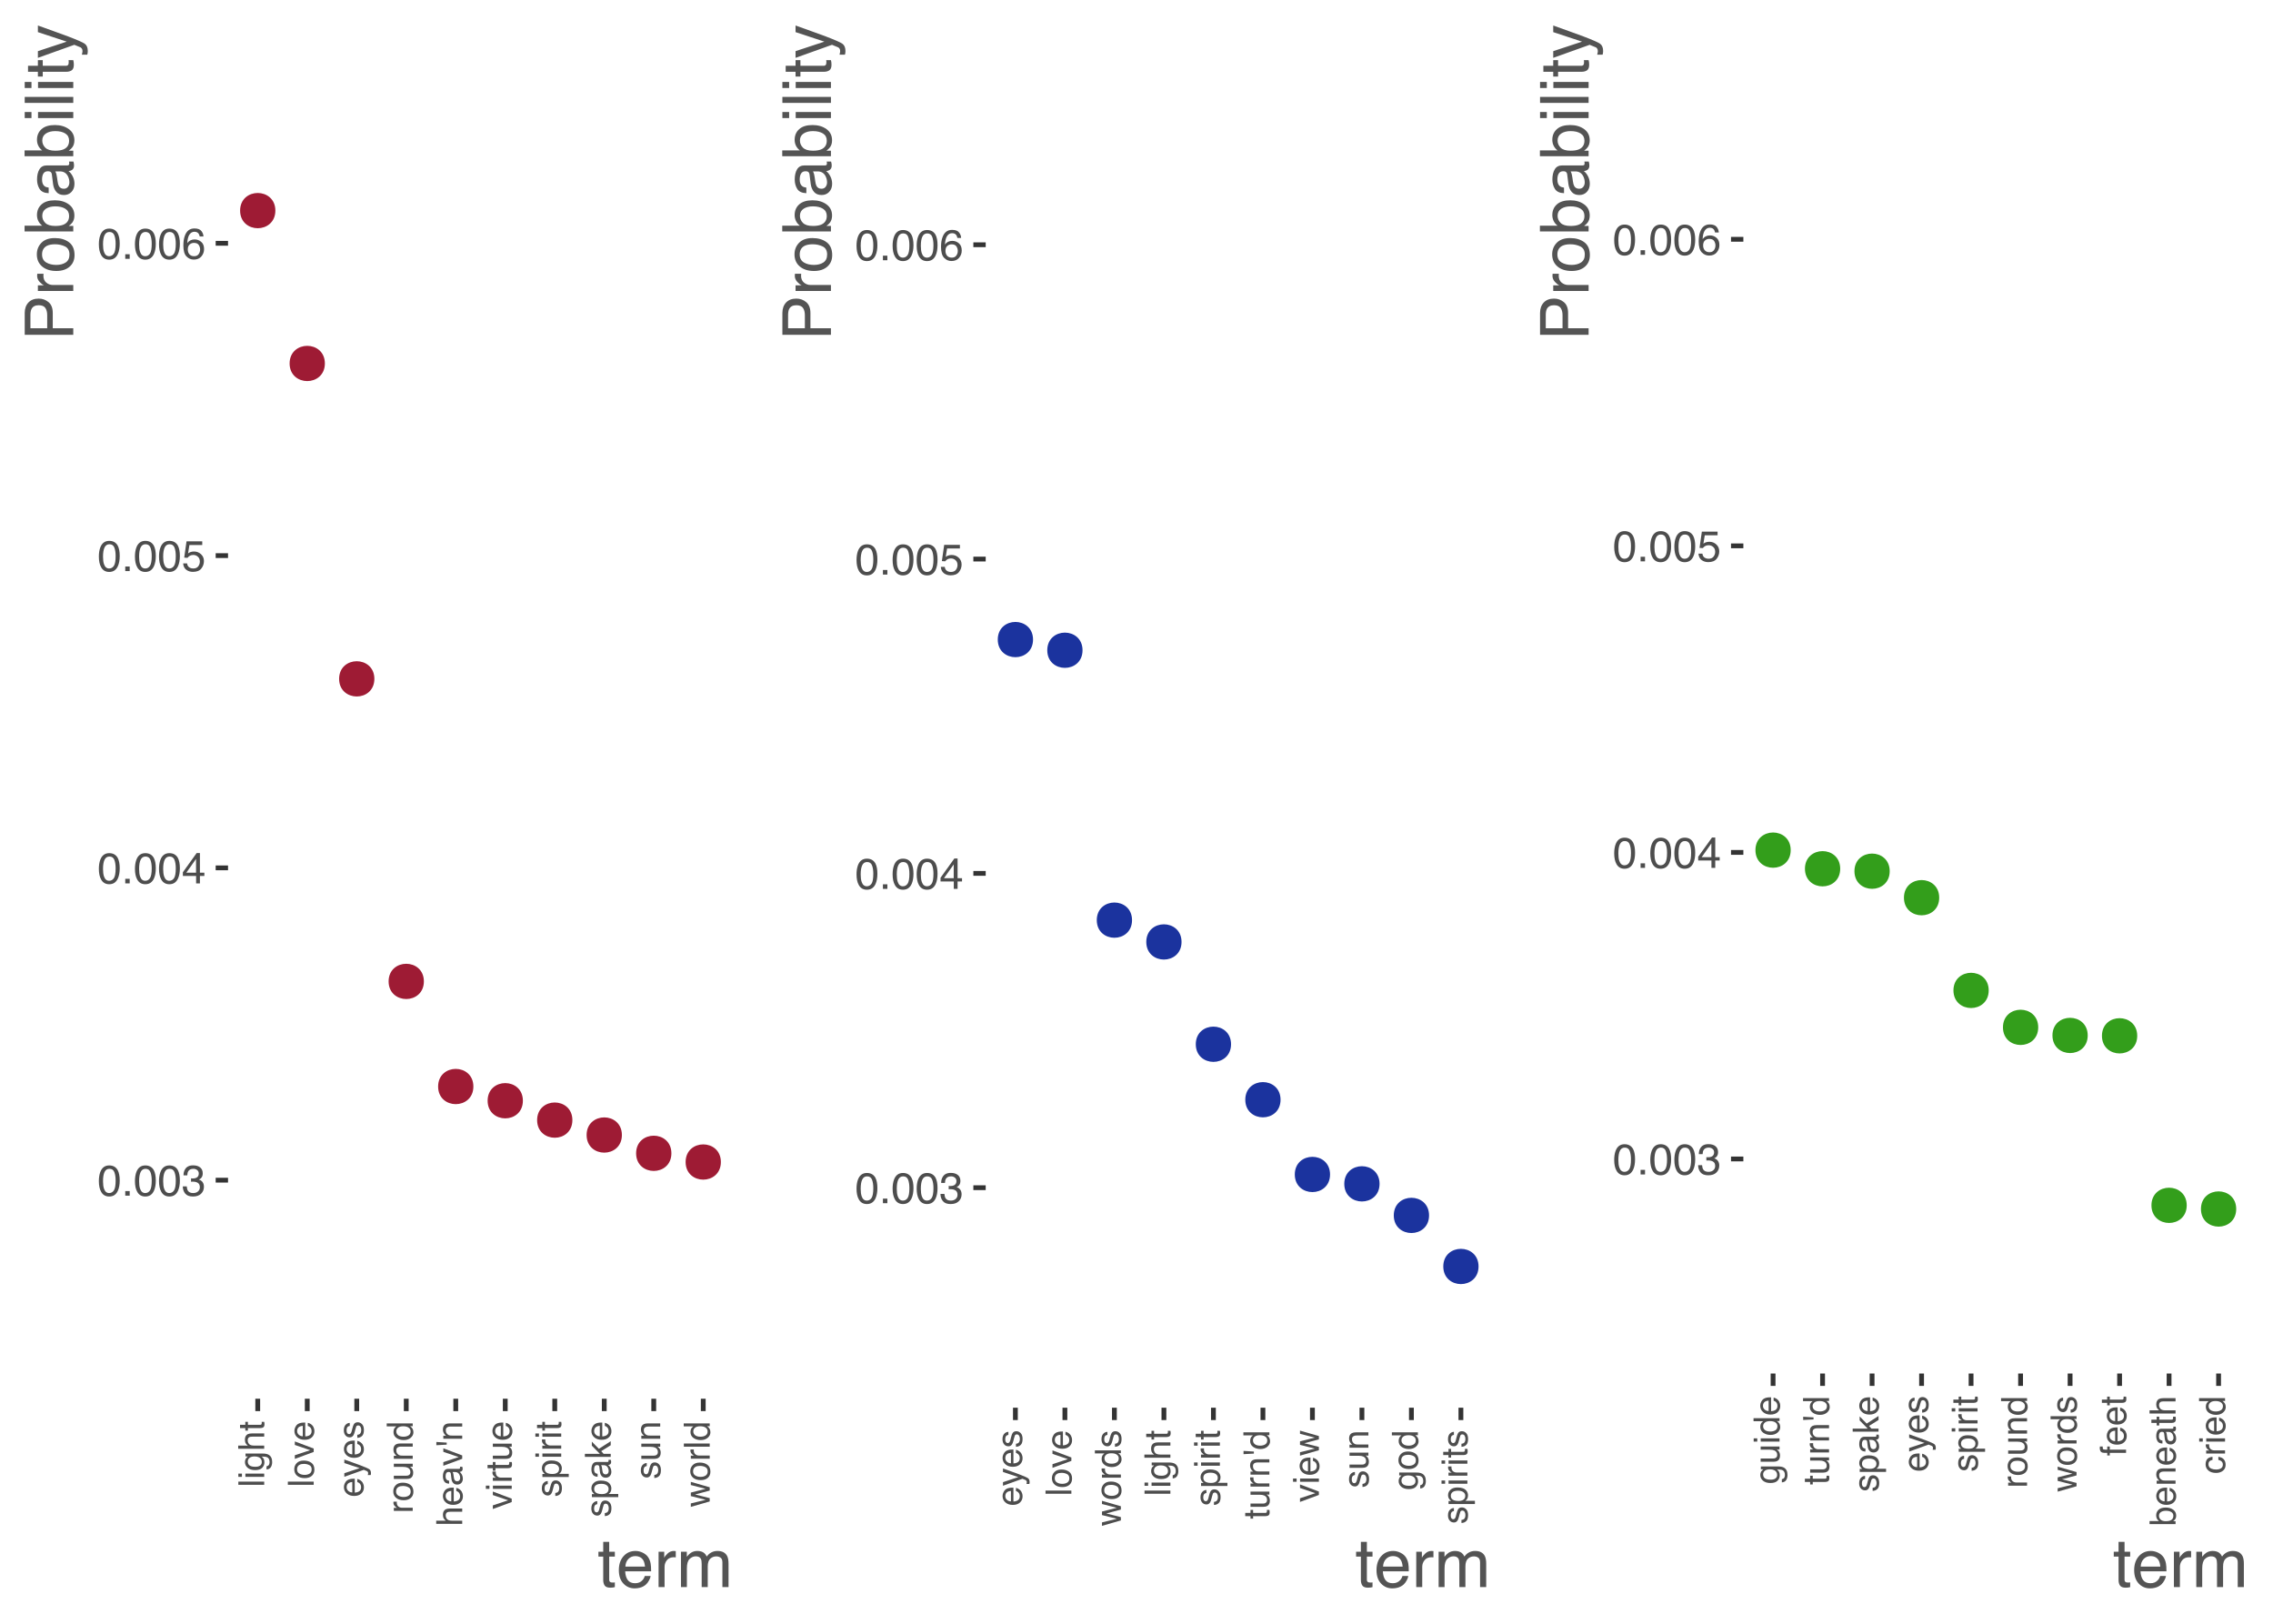 <?xml version="1.0" encoding="UTF-8"?>
<svg xmlns="http://www.w3.org/2000/svg" xmlns:xlink="http://www.w3.org/1999/xlink" width="504pt" height="360pt" viewBox="0 0 504 360" version="1.1">
<defs>
<g>
<symbol overflow="visible" id="glyph0-0">
<path style="stroke:none;" d="M 0.312 0 L 0.312 -6.875 L 5.766 -6.875 L 5.766 0 Z M 4.906 -0.859 L 4.906 -6.016 L 1.172 -6.016 L 1.172 -0.859 Z M 4.906 -0.859 "/>
</symbol>
<symbol overflow="visible" id="glyph0-1">
<path style="stroke:none;" d="M 2.594 -6.703 C 3.457 -6.703 4.086 -6.348 4.484 -5.641 C 4.773 -5.086 4.922 -4.328 4.922 -3.359 C 4.922 -2.453 4.785 -1.695 4.516 -1.094 C 4.129 -0.238 3.488 0.188 2.594 0.188 C 1.781 0.188 1.18 -0.16 0.797 -0.859 C 0.461 -1.453 0.297 -2.238 0.297 -3.219 C 0.297 -3.977 0.395 -4.633 0.594 -5.188 C 0.957 -6.195 1.625 -6.703 2.594 -6.703 Z M 2.578 -0.578 C 3.016 -0.578 3.363 -0.77 3.625 -1.156 C 3.883 -1.551 4.016 -2.273 4.016 -3.328 C 4.016 -4.086 3.922 -4.711 3.734 -5.203 C 3.547 -5.703 3.18 -5.953 2.641 -5.953 C 2.148 -5.953 1.789 -5.719 1.562 -5.25 C 1.332 -4.781 1.219 -4.094 1.219 -3.188 C 1.219 -2.5 1.289 -1.945 1.438 -1.531 C 1.656 -0.895 2.035 -0.578 2.578 -0.578 Z M 2.578 -0.578 "/>
</symbol>
<symbol overflow="visible" id="glyph0-2">
<path style="stroke:none;" d="M 0.812 -1.016 L 1.797 -1.016 L 1.797 0 L 0.812 0 Z M 0.812 -1.016 "/>
</symbol>
<symbol overflow="visible" id="glyph0-3">
<path style="stroke:none;" d="M 2.484 0.188 C 1.691 0.188 1.117 -0.031 0.766 -0.469 C 0.41 -0.906 0.234 -1.438 0.234 -2.062 L 1.109 -2.062 C 1.148 -1.625 1.234 -1.305 1.359 -1.109 C 1.578 -0.754 1.969 -0.578 2.531 -0.578 C 2.977 -0.578 3.336 -0.695 3.609 -0.938 C 3.879 -1.176 4.016 -1.484 4.016 -1.859 C 4.016 -2.316 3.867 -2.641 3.578 -2.828 C 3.297 -3.016 2.906 -3.109 2.406 -3.109 C 2.352 -3.109 2.297 -3.102 2.234 -3.094 C 2.18 -3.094 2.125 -3.094 2.062 -3.094 L 2.062 -3.844 C 2.145 -3.832 2.219 -3.82 2.281 -3.812 C 2.344 -3.812 2.406 -3.812 2.469 -3.812 C 2.789 -3.812 3.051 -3.863 3.25 -3.969 C 3.602 -4.145 3.781 -4.457 3.781 -4.906 C 3.781 -5.238 3.66 -5.492 3.422 -5.672 C 3.191 -5.859 2.914 -5.953 2.594 -5.953 C 2.031 -5.953 1.645 -5.766 1.438 -5.391 C 1.312 -5.18 1.242 -4.883 1.234 -4.5 L 0.391 -4.5 C 0.391 -5 0.492 -5.426 0.703 -5.781 C 1.047 -6.406 1.648 -6.719 2.516 -6.719 C 3.191 -6.719 3.719 -6.562 4.094 -6.25 C 4.469 -5.945 4.656 -5.508 4.656 -4.938 C 4.656 -4.52 4.547 -4.188 4.328 -3.938 C 4.191 -3.781 4.016 -3.656 3.797 -3.562 C 4.148 -3.469 4.426 -3.281 4.625 -3 C 4.82 -2.719 4.922 -2.379 4.922 -1.984 C 4.922 -1.348 4.707 -0.828 4.281 -0.422 C 3.863 -0.016 3.266 0.188 2.484 0.188 Z M 2.484 0.188 "/>
</symbol>
<symbol overflow="visible" id="glyph0-4">
<path style="stroke:none;" d="M 3.172 -2.375 L 3.172 -5.422 L 1.016 -2.375 Z M 3.188 0 L 3.188 -1.641 L 0.25 -1.641 L 0.25 -2.469 L 3.312 -6.734 L 4.031 -6.734 L 4.031 -2.375 L 5.016 -2.375 L 5.016 -1.641 L 4.031 -1.641 L 4.031 0 Z M 3.188 0 "/>
</symbol>
<symbol overflow="visible" id="glyph0-5">
<path style="stroke:none;" d="M 1.188 -1.703 C 1.238 -1.223 1.461 -0.895 1.859 -0.719 C 2.055 -0.625 2.285 -0.578 2.547 -0.578 C 3.047 -0.578 3.414 -0.734 3.656 -1.047 C 3.895 -1.367 4.016 -1.723 4.016 -2.109 C 4.016 -2.578 3.867 -2.938 3.578 -3.188 C 3.297 -3.445 2.957 -3.578 2.562 -3.578 C 2.27 -3.578 2.02 -3.52 1.812 -3.406 C 1.602 -3.289 1.426 -3.133 1.281 -2.938 L 0.547 -2.984 L 1.062 -6.594 L 4.547 -6.594 L 4.547 -5.781 L 1.703 -5.781 L 1.406 -3.922 C 1.562 -4.035 1.711 -4.125 1.859 -4.188 C 2.109 -4.289 2.395 -4.344 2.719 -4.344 C 3.332 -4.344 3.852 -4.141 4.281 -3.734 C 4.707 -3.336 4.922 -2.836 4.922 -2.234 C 4.922 -1.598 4.723 -1.035 4.328 -0.547 C 3.941 -0.066 3.32 0.172 2.469 0.172 C 1.914 0.172 1.43 0.02 1.016 -0.281 C 0.598 -0.594 0.363 -1.066 0.312 -1.703 Z M 1.188 -1.703 "/>
</symbol>
<symbol overflow="visible" id="glyph0-6">
<path style="stroke:none;" d="M 2.812 -6.734 C 3.562 -6.734 4.082 -6.535 4.375 -6.141 C 4.664 -5.754 4.812 -5.359 4.812 -4.953 L 3.984 -4.953 C 3.93 -5.211 3.852 -5.422 3.75 -5.578 C 3.539 -5.859 3.227 -6 2.812 -6 C 2.344 -6 1.969 -5.781 1.688 -5.344 C 1.414 -4.906 1.266 -4.281 1.234 -3.469 C 1.422 -3.75 1.664 -3.961 1.969 -4.109 C 2.227 -4.234 2.523 -4.297 2.859 -4.297 C 3.422 -4.297 3.91 -4.113 4.328 -3.75 C 4.742 -3.395 4.953 -2.863 4.953 -2.156 C 4.953 -1.539 4.754 -1 4.359 -0.531 C 3.961 -0.062 3.398 0.172 2.672 0.172 C 2.047 0.172 1.504 -0.062 1.047 -0.531 C 0.586 -1.008 0.359 -1.816 0.359 -2.953 C 0.359 -3.785 0.461 -4.488 0.672 -5.062 C 1.055 -6.176 1.77 -6.734 2.812 -6.734 Z M 2.75 -0.578 C 3.188 -0.578 3.516 -0.723 3.734 -1.016 C 3.961 -1.316 4.078 -1.672 4.078 -2.078 C 4.078 -2.422 3.977 -2.75 3.781 -3.062 C 3.582 -3.375 3.223 -3.531 2.703 -3.531 C 2.336 -3.531 2.02 -3.41 1.75 -3.172 C 1.477 -2.93 1.344 -2.566 1.344 -2.078 C 1.344 -1.648 1.461 -1.289 1.703 -1 C 1.953 -0.719 2.301 -0.578 2.75 -0.578 Z M 2.75 -0.578 "/>
</symbol>
<symbol overflow="visible" id="glyph1-0">
<path style="stroke:none;" d="M 0 -0.266 L -5.734 -0.266 L -5.734 -4.812 L 0 -4.812 Z M -0.719 -4.094 L -5.016 -4.094 L -5.016 -0.984 L -0.719 -0.984 Z M -0.719 -4.094 "/>
</symbol>
<symbol overflow="visible" id="glyph1-1">
<path style="stroke:none;" d="M -5.734 -0.531 L -5.734 -1.234 L 0 -1.234 L 0 -0.531 Z M -5.734 -0.531 "/>
</symbol>
<symbol overflow="visible" id="glyph1-2">
<path style="stroke:none;" d="M -4.172 -0.516 L -4.172 -1.234 L 0 -1.234 L 0 -0.516 Z M -5.734 -0.516 L -5.734 -1.234 L -4.938 -1.234 L -4.938 -0.516 Z M -5.734 -0.516 "/>
</symbol>
<symbol overflow="visible" id="glyph1-3">
<path style="stroke:none;" d="M -4.266 -2 C -4.266 -2.32 -4.18 -2.609 -4.016 -2.859 C -3.922 -2.984 -3.789 -3.117 -3.625 -3.266 L -4.141 -3.266 L -4.141 -3.906 L -0.344 -3.906 C 0.188 -3.906 0.609 -3.828 0.922 -3.672 C 1.484 -3.379 1.766 -2.828 1.766 -2.016 C 1.766 -1.566 1.664 -1.188 1.469 -0.875 C 1.27 -0.57 0.953 -0.406 0.516 -0.375 L 0.516 -1.078 C 0.703 -1.117 0.848 -1.188 0.953 -1.281 C 1.109 -1.445 1.188 -1.695 1.188 -2.031 C 1.188 -2.57 1 -2.926 0.625 -3.094 C 0.395 -3.195 -0.004 -3.242 -0.578 -3.234 C -0.367 -3.086 -0.211 -2.914 -0.109 -2.719 C -0.004 -2.52 0.047 -2.258 0.047 -1.938 C 0.047 -1.488 -0.113 -1.094 -0.438 -0.75 C -0.758 -0.406 -1.289 -0.234 -2.031 -0.234 C -2.727 -0.234 -3.273 -0.406 -3.672 -0.75 C -4.066 -1.094 -4.266 -1.508 -4.266 -2 Z M -2.109 -3.266 C -2.629 -3.266 -3.016 -3.156 -3.266 -2.938 C -3.516 -2.727 -3.641 -2.457 -3.641 -2.125 C -3.641 -1.625 -3.406 -1.285 -2.938 -1.109 C -2.695 -1.016 -2.375 -0.969 -1.969 -0.969 C -1.5 -0.969 -1.141 -1.062 -0.891 -1.25 C -0.648 -1.438 -0.531 -1.691 -0.531 -2.016 C -0.531 -2.523 -0.754 -2.883 -1.203 -3.094 C -1.461 -3.207 -1.766 -3.266 -2.109 -3.266 Z M -4.281 -2.078 Z M -4.281 -2.078 "/>
</symbol>
<symbol overflow="visible" id="glyph1-4">
<path style="stroke:none;" d="M -5.766 -0.516 L -5.766 -1.219 L -3.625 -1.219 C -3.832 -1.383 -3.977 -1.535 -4.062 -1.672 C -4.207 -1.898 -4.281 -2.18 -4.281 -2.516 C -4.281 -3.117 -4.07 -3.531 -3.656 -3.75 C -3.414 -3.863 -3.094 -3.922 -2.688 -3.922 L 0 -3.922 L 0 -3.203 L -2.641 -3.203 C -2.941 -3.203 -3.164 -3.164 -3.312 -3.094 C -3.539 -2.957 -3.656 -2.719 -3.656 -2.375 C -3.656 -2.082 -3.555 -1.816 -3.359 -1.578 C -3.16 -1.336 -2.781 -1.219 -2.219 -1.219 L 0 -1.219 L 0 -0.516 Z M -5.766 -0.516 "/>
</symbol>
<symbol overflow="visible" id="glyph1-5">
<path style="stroke:none;" d="M -5.359 -0.656 L -5.359 -1.375 L -4.188 -1.375 L -4.188 -2.031 L -3.609 -2.031 L -3.609 -1.375 L -0.875 -1.375 C -0.727 -1.375 -0.633 -1.422 -0.594 -1.516 C -0.562 -1.566 -0.547 -1.66 -0.547 -1.797 C -0.547 -1.828 -0.547 -1.859 -0.547 -1.891 C -0.547 -1.93 -0.551 -1.977 -0.562 -2.031 L 0 -2.031 C 0.02 -1.957 0.035 -1.875 0.047 -1.781 C 0.055 -1.695 0.062 -1.602 0.062 -1.5 C 0.062 -1.176 -0.02 -0.953 -0.188 -0.828 C -0.352 -0.711 -0.57 -0.656 -0.844 -0.656 L -3.609 -0.656 L -3.609 -0.094 L -4.188 -0.094 L -4.188 -0.656 Z M -5.359 -0.656 "/>
</symbol>
<symbol overflow="visible" id="glyph1-6">
<path style="stroke:none;" d="M -0.453 -2.172 C -0.453 -2.641 -0.629 -2.957 -0.984 -3.125 C -1.336 -3.301 -1.727 -3.391 -2.156 -3.391 C -2.551 -3.391 -2.867 -3.328 -3.109 -3.203 C -3.492 -3.004 -3.688 -2.664 -3.688 -2.188 C -3.688 -1.758 -3.52 -1.445 -3.188 -1.25 C -2.863 -1.051 -2.473 -0.953 -2.016 -0.953 C -1.566 -0.953 -1.191 -1.051 -0.891 -1.25 C -0.598 -1.445 -0.453 -1.754 -0.453 -2.172 Z M -4.312 -2.203 C -4.312 -2.742 -4.129 -3.195 -3.766 -3.562 C -3.41 -3.938 -2.883 -4.125 -2.188 -4.125 C -1.508 -4.125 -0.945 -3.957 -0.5 -3.625 C -0.062 -3.301 0.156 -2.797 0.156 -2.109 C 0.156 -1.535 -0.035 -1.078 -0.422 -0.734 C -0.816 -0.398 -1.344 -0.234 -2 -0.234 C -2.707 -0.234 -3.27 -0.41 -3.688 -0.766 C -4.102 -1.117 -4.312 -1.598 -4.312 -2.203 Z M -4.281 -2.188 Z M -4.281 -2.188 "/>
</symbol>
<symbol overflow="visible" id="glyph1-7">
<path style="stroke:none;" d="M -4.188 -0.859 L -0.781 -1.984 L -4.188 -3.141 L -4.188 -3.922 L 0 -2.344 L 0 -1.594 L -4.188 -0.047 Z M -4.188 -0.859 "/>
</symbol>
<symbol overflow="visible" id="glyph1-8">
<path style="stroke:none;" d="M -4.281 -2.266 C -4.281 -2.555 -4.207 -2.844 -4.062 -3.125 C -3.926 -3.406 -3.75 -3.617 -3.531 -3.766 C -3.32 -3.898 -3.078 -3.992 -2.797 -4.047 C -2.598 -4.086 -2.289 -4.109 -1.875 -4.109 L -1.875 -1.031 C -1.445 -1.051 -1.102 -1.156 -0.844 -1.344 C -0.594 -1.531 -0.469 -1.816 -0.469 -2.203 C -0.469 -2.578 -0.586 -2.875 -0.828 -3.094 C -0.961 -3.219 -1.125 -3.305 -1.312 -3.359 L -1.312 -4.047 C -1.156 -4.023 -0.984 -3.961 -0.797 -3.859 C -0.609 -3.754 -0.457 -3.641 -0.344 -3.516 C -0.133 -3.305 0.008 -3.039 0.094 -2.719 C 0.133 -2.551 0.156 -2.363 0.156 -2.156 C 0.156 -1.633 -0.031 -1.191 -0.406 -0.828 C -0.789 -0.461 -1.328 -0.281 -2.016 -0.281 C -2.68 -0.281 -3.223 -0.461 -3.641 -0.828 C -4.066 -1.191 -4.281 -1.672 -4.281 -2.266 Z M -2.422 -3.375 C -2.734 -3.352 -2.977 -3.289 -3.156 -3.188 C -3.5 -2.988 -3.672 -2.664 -3.672 -2.219 C -3.672 -1.895 -3.551 -1.625 -3.312 -1.406 C -3.082 -1.188 -2.785 -1.07 -2.422 -1.062 Z M -4.281 -2.188 Z M -4.281 -2.188 "/>
</symbol>
<symbol overflow="visible" id="glyph1-9">
<path style="stroke:none;" d="M -4.188 -3.125 L -4.188 -3.906 C -3.914 -3.812 -3.301 -3.594 -2.344 -3.25 C -1.625 -2.988 -1.039 -2.773 -0.594 -2.609 C 0.477 -2.203 1.129 -1.914 1.359 -1.75 C 1.598 -1.582 1.719 -1.297 1.719 -0.891 C 1.719 -0.785 1.711 -0.707 1.703 -0.656 C 1.691 -0.602 1.676 -0.539 1.656 -0.469 L 1.016 -0.469 C 1.055 -0.582 1.078 -0.664 1.078 -0.719 C 1.086 -0.781 1.094 -0.832 1.094 -0.875 C 1.094 -1 1.07 -1.094 1.031 -1.156 C 0.988 -1.219 0.938 -1.27 0.875 -1.312 C 0.852 -1.32 0.742 -1.367 0.547 -1.453 C 0.359 -1.535 0.219 -1.594 0.125 -1.625 L -4.188 -0.078 L -4.188 -0.875 L -0.781 -2 Z M -4.281 -2 Z M -4.281 -2 "/>
</symbol>
<symbol overflow="visible" id="glyph1-10">
<path style="stroke:none;" d="M -1.312 -0.938 C -1.082 -0.957 -0.906 -1.016 -0.781 -1.109 C -0.551 -1.285 -0.438 -1.594 -0.438 -2.031 C -0.438 -2.289 -0.492 -2.52 -0.609 -2.719 C -0.723 -2.914 -0.895 -3.016 -1.125 -3.016 C -1.312 -3.016 -1.453 -2.938 -1.547 -2.781 C -1.598 -2.676 -1.66 -2.473 -1.734 -2.172 L -1.875 -1.625 C -1.969 -1.258 -2.066 -0.992 -2.172 -0.828 C -2.367 -0.523 -2.633 -0.375 -2.969 -0.375 C -3.363 -0.375 -3.68 -0.516 -3.922 -0.797 C -4.172 -1.086 -4.297 -1.473 -4.297 -1.953 C -4.297 -2.586 -4.109 -3.039 -3.734 -3.312 C -3.504 -3.488 -3.254 -3.578 -2.984 -3.578 L -2.984 -2.906 C -3.141 -2.895 -3.285 -2.836 -3.422 -2.734 C -3.598 -2.578 -3.688 -2.301 -3.688 -1.906 C -3.688 -1.633 -3.633 -1.43 -3.531 -1.297 C -3.438 -1.16 -3.305 -1.094 -3.141 -1.094 C -2.953 -1.094 -2.805 -1.18 -2.703 -1.359 C -2.641 -1.461 -2.582 -1.617 -2.531 -1.828 L -2.422 -2.281 C -2.297 -2.789 -2.176 -3.129 -2.062 -3.297 C -1.883 -3.578 -1.602 -3.719 -1.219 -3.719 C -0.844 -3.719 -0.52 -3.57 -0.25 -3.281 C 0.02 -3 0.156 -2.57 0.156 -2 C 0.156 -1.375 0.016 -0.93 -0.266 -0.672 C -0.547 -0.41 -0.895 -0.273 -1.312 -0.266 Z M -4.281 -1.969 Z M -4.281 -1.969 "/>
</symbol>
<symbol overflow="visible" id="glyph1-11">
<path style="stroke:none;" d="M -4.188 -0.531 L -4.188 -1.203 L -3.469 -1.203 C -3.602 -1.254 -3.77 -1.383 -3.969 -1.594 C -4.176 -1.812 -4.281 -2.062 -4.281 -2.344 C -4.281 -2.352 -4.273 -2.375 -4.266 -2.406 C -4.266 -2.438 -4.266 -2.492 -4.266 -2.578 L -3.516 -2.578 C -3.523 -2.535 -3.531 -2.492 -3.531 -2.453 C -3.531 -2.422 -3.531 -2.383 -3.531 -2.344 C -3.531 -1.988 -3.414 -1.711 -3.188 -1.516 C -2.969 -1.328 -2.707 -1.234 -2.406 -1.234 L 0 -1.234 L 0 -0.531 Z M -4.188 -0.531 "/>
</symbol>
<symbol overflow="visible" id="glyph1-12">
<path style="stroke:none;" d="M -4.188 -1.219 L -1.406 -1.219 C -1.195 -1.219 -1.023 -1.254 -0.891 -1.328 C -0.641 -1.453 -0.516 -1.68 -0.516 -2.016 C -0.516 -2.504 -0.734 -2.836 -1.172 -3.016 C -1.398 -3.117 -1.719 -3.172 -2.125 -3.172 L -4.188 -3.172 L -4.188 -3.875 L 0 -3.875 L 0 -3.203 L -0.625 -3.219 C -0.457 -3.125 -0.32 -3.008 -0.219 -2.875 C 0 -2.602 0.109 -2.273 0.109 -1.891 C 0.109 -1.297 -0.086 -0.891 -0.484 -0.672 C -0.703 -0.555 -0.988 -0.5 -1.344 -0.5 L -4.188 -0.5 Z M -4.281 -2.188 Z M -4.281 -2.188 "/>
</symbol>
<symbol overflow="visible" id="glyph1-13">
<path style="stroke:none;" d="M -4.188 -0.516 L -4.188 -1.188 L -3.594 -1.188 C -3.832 -1.383 -4.004 -1.594 -4.109 -1.812 C -4.223 -2.031 -4.281 -2.273 -4.281 -2.547 C -4.281 -3.141 -4.07 -3.539 -3.656 -3.75 C -3.426 -3.863 -3.102 -3.922 -2.688 -3.922 L 0 -3.922 L 0 -3.219 L -2.641 -3.219 C -2.891 -3.219 -3.094 -3.176 -3.25 -3.094 C -3.508 -2.969 -3.641 -2.742 -3.641 -2.422 C -3.641 -2.254 -3.625 -2.117 -3.594 -2.016 C -3.539 -1.816 -3.426 -1.645 -3.25 -1.5 C -3.113 -1.383 -2.973 -1.305 -2.828 -1.266 C -2.68 -1.234 -2.469 -1.219 -2.188 -1.219 L 0 -1.219 L 0 -0.516 Z M -4.281 -2.172 Z M -4.281 -2.172 "/>
</symbol>
<symbol overflow="visible" id="glyph1-14">
<path style="stroke:none;" d="M -2.047 -0.969 C -1.598 -0.969 -1.223 -1.062 -0.922 -1.25 C -0.617 -1.438 -0.469 -1.738 -0.469 -2.156 C -0.469 -2.488 -0.609 -2.758 -0.891 -2.969 C -1.172 -3.176 -1.57 -3.281 -2.094 -3.281 C -2.625 -3.281 -3.016 -3.172 -3.266 -2.953 C -3.516 -2.734 -3.641 -2.469 -3.641 -2.156 C -3.641 -1.801 -3.504 -1.516 -3.234 -1.297 C -2.961 -1.078 -2.566 -0.969 -2.047 -0.969 Z M -4.266 -2.016 C -4.266 -2.336 -4.195 -2.609 -4.062 -2.828 C -3.977 -2.953 -3.836 -3.094 -3.641 -3.25 L -5.766 -3.25 L -5.766 -3.922 L 0 -3.922 L 0 -3.297 L -0.578 -3.297 C -0.328 -3.129 -0.141 -2.93 -0.016 -2.703 C 0.098 -2.484 0.156 -2.227 0.156 -1.938 C 0.156 -1.477 -0.039 -1.078 -0.438 -0.734 C -0.832 -0.391 -1.352 -0.219 -2 -0.219 C -2.613 -0.219 -3.145 -0.375 -3.594 -0.688 C -4.039 -1 -4.266 -1.441 -4.266 -2.016 Z M -4.266 -2.016 "/>
</symbol>
<symbol overflow="visible" id="glyph1-15">
<path style="stroke:none;" d="M -1.109 -1.062 C -0.91 -1.062 -0.75 -1.133 -0.625 -1.281 C -0.508 -1.426 -0.453 -1.602 -0.453 -1.812 C -0.453 -2.051 -0.508 -2.289 -0.625 -2.531 C -0.82 -2.914 -1.133 -3.109 -1.562 -3.109 L -2.125 -3.109 C -2.07 -3.023 -2.023 -2.914 -1.984 -2.781 C -1.953 -2.645 -1.93 -2.508 -1.922 -2.375 L -1.859 -1.953 C -1.828 -1.703 -1.773 -1.508 -1.703 -1.375 C -1.578 -1.164 -1.379 -1.062 -1.109 -1.062 Z M -2.531 -2.766 C -2.551 -2.922 -2.617 -3.023 -2.734 -3.078 C -2.797 -3.109 -2.891 -3.125 -3.016 -3.125 C -3.254 -3.125 -3.426 -3.039 -3.531 -2.875 C -3.633 -2.707 -3.688 -2.461 -3.688 -2.141 C -3.688 -1.773 -3.586 -1.516 -3.391 -1.359 C -3.285 -1.273 -3.125 -1.219 -2.906 -1.188 L -2.906 -0.531 C -3.426 -0.551 -3.785 -0.719 -3.984 -1.031 C -4.18 -1.352 -4.281 -1.727 -4.281 -2.156 C -4.281 -2.645 -4.188 -3.047 -4 -3.359 C -3.812 -3.66 -3.52 -3.812 -3.125 -3.812 L -0.719 -3.812 C -0.645 -3.812 -0.586 -3.828 -0.547 -3.859 C -0.504 -3.891 -0.484 -3.953 -0.484 -4.047 C -0.484 -4.078 -0.484 -4.113 -0.484 -4.156 C -0.484 -4.195 -0.488 -4.238 -0.5 -4.281 L 0.016 -4.281 C 0.047 -4.164 0.066 -4.078 0.078 -4.016 C 0.086 -3.961 0.094 -3.891 0.094 -3.797 C 0.094 -3.555 0.004 -3.379 -0.172 -3.266 C -0.266 -3.211 -0.395 -3.172 -0.562 -3.141 C -0.375 -3.004 -0.207 -2.801 -0.062 -2.531 C 0.07 -2.258 0.141 -1.961 0.141 -1.641 C 0.141 -1.254 0.023 -0.938 -0.203 -0.688 C -0.441 -0.445 -0.738 -0.328 -1.094 -0.328 C -1.488 -0.328 -1.789 -0.445 -2 -0.688 C -2.219 -0.926 -2.348 -1.242 -2.391 -1.641 Z M -4.281 -2.172 Z M -4.281 -2.172 "/>
</symbol>
<symbol overflow="visible" id="glyph1-16">
<path style="stroke:none;" d="M -5.734 -1.328 L -3.438 -1.188 L -3.438 -0.734 L -5.734 -0.609 Z M -5.734 -1.328 "/>
</symbol>
<symbol overflow="visible" id="glyph1-17">
<path style="stroke:none;" d="M -0.469 -2.281 C -0.469 -2.613 -0.602 -2.883 -0.875 -3.094 C -1.156 -3.312 -1.57 -3.422 -2.125 -3.422 C -2.457 -3.422 -2.742 -3.375 -2.984 -3.281 C -3.441 -3.102 -3.672 -2.77 -3.672 -2.281 C -3.672 -1.789 -3.426 -1.457 -2.938 -1.281 C -2.676 -1.188 -2.348 -1.141 -1.953 -1.141 C -1.629 -1.141 -1.352 -1.188 -1.125 -1.281 C -0.688 -1.469 -0.469 -1.801 -0.469 -2.281 Z M -4.172 -0.469 L -4.172 -1.141 L -3.609 -1.141 C -3.797 -1.285 -3.941 -1.441 -4.047 -1.609 C -4.203 -1.848 -4.281 -2.125 -4.281 -2.438 C -4.281 -2.914 -4.098 -3.316 -3.734 -3.641 C -3.379 -3.973 -2.863 -4.141 -2.188 -4.141 C -1.27 -4.141 -0.617 -3.906 -0.234 -3.438 C 0.016 -3.133 0.141 -2.781 0.141 -2.375 C 0.141 -2.062 0.07 -1.797 -0.062 -1.578 C -0.145 -1.453 -0.281 -1.316 -0.469 -1.172 L 1.672 -1.172 L 1.672 -0.469 Z M -4.172 -0.469 "/>
</symbol>
<symbol overflow="visible" id="glyph1-18">
<path style="stroke:none;" d="M -5.734 -0.5 L -5.734 -1.172 L -2.406 -1.172 L -4.188 -2.984 L -4.188 -3.875 L -2.625 -2.281 L 0 -3.969 L 0 -3.078 L -2.109 -1.766 L -1.578 -1.172 L 0 -1.172 L 0 -0.5 Z M -5.734 -0.5 "/>
</symbol>
<symbol overflow="visible" id="glyph1-19">
<path style="stroke:none;" d="M -4.188 -0.844 L -0.891 -1.641 L -4.188 -2.469 L -4.188 -3.25 L -0.906 -4.078 L -4.188 -4.922 L -4.188 -5.625 L 0 -4.422 L 0 -3.688 L -3.234 -2.828 L 0 -2.016 L 0 -1.281 L -4.188 -0.078 Z M -4.188 -0.844 "/>
</symbol>
<symbol overflow="visible" id="glyph1-20">
<path style="stroke:none;" d="M -4.828 -0.688 C -5.117 -0.695 -5.332 -0.75 -5.469 -0.844 C -5.707 -1.008 -5.828 -1.328 -5.828 -1.797 C -5.828 -1.836 -5.82 -1.879 -5.812 -1.922 C -5.812 -1.973 -5.812 -2.031 -5.812 -2.094 L -5.172 -2.094 C -5.172 -2.02 -5.172 -1.969 -5.172 -1.938 C -5.172 -1.906 -5.172 -1.875 -5.172 -1.844 C -5.172 -1.625 -5.113 -1.492 -5 -1.453 C -4.895 -1.41 -4.617 -1.391 -4.172 -1.391 L -4.172 -2.094 L -3.609 -2.094 L -3.609 -1.391 L 0 -1.391 L 0 -0.688 L -3.609 -0.688 L -3.609 -0.109 L -4.172 -0.109 L -4.172 -0.688 Z M -4.828 -0.688 "/>
</symbol>
<symbol overflow="visible" id="glyph1-21">
<path style="stroke:none;" d="M -5.766 -0.469 L -5.766 -1.141 L -3.672 -1.141 C -3.879 -1.297 -4.035 -1.477 -4.141 -1.688 C -4.242 -1.906 -4.297 -2.141 -4.297 -2.391 C -4.297 -2.91 -4.113 -3.332 -3.75 -3.656 C -3.395 -3.977 -2.867 -4.141 -2.172 -4.141 C -1.516 -4.141 -0.961 -3.977 -0.516 -3.656 C -0.078 -3.344 0.141 -2.898 0.141 -2.328 C 0.141 -2.016 0.062 -1.75 -0.094 -1.531 C -0.188 -1.395 -0.332 -1.254 -0.531 -1.109 L 0 -1.109 L 0 -0.469 Z M -0.484 -2.297 C -0.484 -2.672 -0.633 -2.953 -0.938 -3.141 C -1.238 -3.328 -1.641 -3.422 -2.141 -3.422 C -2.578 -3.422 -2.941 -3.328 -3.234 -3.141 C -3.523 -2.953 -3.672 -2.676 -3.672 -2.312 C -3.672 -1.988 -3.551 -1.707 -3.312 -1.469 C -3.07 -1.227 -2.68 -1.109 -2.141 -1.109 C -1.742 -1.109 -1.426 -1.156 -1.188 -1.25 C -0.719 -1.438 -0.484 -1.785 -0.484 -2.297 Z M -0.484 -2.297 "/>
</symbol>
<symbol overflow="visible" id="glyph1-22">
<path style="stroke:none;" d="M -4.312 -2.125 C -4.312 -2.602 -4.195 -2.988 -3.969 -3.281 C -3.738 -3.57 -3.344 -3.75 -2.781 -3.812 L -2.781 -3.125 C -3.039 -3.082 -3.254 -2.988 -3.422 -2.844 C -3.586 -2.695 -3.672 -2.457 -3.672 -2.125 C -3.672 -1.676 -3.453 -1.359 -3.016 -1.172 C -2.734 -1.047 -2.383 -0.984 -1.969 -0.984 C -1.551 -0.984 -1.195 -1.07 -0.906 -1.25 C -0.625 -1.426 -0.484 -1.703 -0.484 -2.078 C -0.484 -2.367 -0.57 -2.598 -0.75 -2.766 C -0.926 -2.941 -1.172 -3.062 -1.484 -3.125 L -1.484 -3.812 C -0.93 -3.738 -0.523 -3.547 -0.266 -3.234 C -0.004 -2.922 0.125 -2.52 0.125 -2.031 C 0.125 -1.477 -0.07 -1.039 -0.469 -0.719 C -0.875 -0.395 -1.379 -0.234 -1.984 -0.234 C -2.711 -0.234 -3.281 -0.41 -3.688 -0.766 C -4.102 -1.117 -4.312 -1.57 -4.312 -2.125 Z M -4.281 -2.016 Z M -4.281 -2.016 "/>
</symbol>
<symbol overflow="visible" id="glyph2-0">
<path style="stroke:none;" d="M 0.484 0 L 0.484 -10.766 L 9.031 -10.766 L 9.031 0 Z M 7.672 -1.344 L 7.672 -9.406 L 1.828 -9.406 L 1.828 -1.344 Z M 7.672 -1.344 "/>
</symbol>
<symbol overflow="visible" id="glyph2-1">
<path style="stroke:none;" d="M 1.234 -10.031 L 2.562 -10.031 L 2.562 -7.844 L 3.812 -7.844 L 3.812 -6.766 L 2.562 -6.766 L 2.562 -1.641 C 2.562 -1.367 2.656 -1.188 2.844 -1.094 C 2.945 -1.039 3.117 -1.016 3.359 -1.016 C 3.422 -1.016 3.488 -1.016 3.562 -1.016 C 3.633 -1.023 3.719 -1.035 3.812 -1.047 L 3.812 0 C 3.664 0.039 3.508 0.07 3.344 0.094 C 3.176 0.113 3 0.125 2.812 0.125 C 2.195 0.125 1.781 -0.031 1.562 -0.344 C 1.344 -0.664 1.234 -1.078 1.234 -1.578 L 1.234 -6.766 L 0.172 -6.766 L 0.172 -7.844 L 1.234 -7.844 Z M 1.234 -10.031 "/>
</symbol>
<symbol overflow="visible" id="glyph2-2">
<path style="stroke:none;" d="M 4.234 -8.016 C 4.785 -8.016 5.32 -7.883 5.844 -7.625 C 6.375 -7.363 6.773 -7.023 7.047 -6.609 C 7.305 -6.211 7.484 -5.754 7.578 -5.234 C 7.648 -4.867 7.688 -4.289 7.688 -3.5 L 1.938 -3.5 C 1.969 -2.707 2.156 -2.066 2.5 -1.578 C 2.852 -1.098 3.398 -0.859 4.141 -0.859 C 4.828 -0.859 5.375 -1.086 5.781 -1.547 C 6.02 -1.805 6.188 -2.113 6.281 -2.469 L 7.578 -2.469 C 7.547 -2.176 7.43 -1.852 7.234 -1.5 C 7.047 -1.145 6.832 -0.852 6.594 -0.625 C 6.188 -0.238 5.691 0.02 5.109 0.156 C 4.785 0.238 4.426 0.281 4.031 0.281 C 3.051 0.281 2.223 -0.07 1.547 -0.781 C 0.867 -1.5 0.531 -2.492 0.531 -3.766 C 0.531 -5.023 0.867 -6.047 1.547 -6.828 C 2.234 -7.617 3.129 -8.016 4.234 -8.016 Z M 6.328 -4.547 C 6.273 -5.117 6.156 -5.578 5.969 -5.922 C 5.602 -6.555 5 -6.875 4.156 -6.875 C 3.551 -6.875 3.039 -6.656 2.625 -6.219 C 2.219 -5.781 2.004 -5.223 1.984 -4.547 Z M 4.109 -8.031 Z M 4.109 -8.031 "/>
</symbol>
<symbol overflow="visible" id="glyph2-3">
<path style="stroke:none;" d="M 1 -7.844 L 2.25 -7.844 L 2.25 -6.484 C 2.352 -6.754 2.602 -7.078 3 -7.453 C 3.406 -7.828 3.867 -8.016 4.391 -8.016 C 4.422 -8.016 4.461 -8.008 4.516 -8 C 4.578 -8 4.676 -7.992 4.812 -7.984 L 4.812 -6.594 C 4.738 -6.602 4.664 -6.609 4.594 -6.609 C 4.531 -6.617 4.461 -6.625 4.391 -6.625 C 3.723 -6.625 3.211 -6.41 2.859 -5.984 C 2.504 -5.555 2.328 -5.066 2.328 -4.516 L 2.328 0 L 1 0 Z M 1 -7.844 "/>
</symbol>
<symbol overflow="visible" id="glyph2-4">
<path style="stroke:none;" d="M 0.969 -7.844 L 2.266 -7.844 L 2.266 -6.734 C 2.578 -7.117 2.863 -7.398 3.125 -7.578 C 3.551 -7.867 4.039 -8.016 4.594 -8.016 C 5.219 -8.016 5.723 -7.863 6.109 -7.562 C 6.328 -7.383 6.52 -7.125 6.688 -6.781 C 6.988 -7.195 7.336 -7.504 7.734 -7.703 C 8.129 -7.91 8.57 -8.016 9.062 -8.016 C 10.113 -8.016 10.832 -7.633 11.219 -6.875 C 11.414 -6.469 11.516 -5.914 11.516 -5.219 L 11.516 0 L 10.156 0 L 10.156 -5.453 C 10.156 -5.973 10.023 -6.328 9.766 -6.516 C 9.504 -6.711 9.18 -6.812 8.797 -6.812 C 8.285 -6.812 7.844 -6.641 7.469 -6.297 C 7.094 -5.953 6.906 -5.375 6.906 -4.562 L 6.906 0 L 5.562 0 L 5.562 -5.125 C 5.562 -5.656 5.5 -6.039 5.375 -6.281 C 5.176 -6.645 4.801 -6.828 4.25 -6.828 C 3.758 -6.828 3.305 -6.633 2.891 -6.25 C 2.484 -5.863 2.281 -5.164 2.281 -4.156 L 2.281 0 L 0.969 0 Z M 0.969 -7.844 "/>
</symbol>
<symbol overflow="visible" id="glyph3-0">
<path style="stroke:none;" d="M 0 -0.484 L -10.766 -0.484 L -10.766 -9.031 L 0 -9.031 Z M -1.344 -7.672 L -9.406 -7.672 L -9.406 -1.828 L -1.344 -1.828 Z M -1.344 -7.672 "/>
</symbol>
<symbol overflow="visible" id="glyph3-1">
<path style="stroke:none;" d="M -10.766 -1.281 L -10.766 -6.125 C -10.766 -7.082 -10.492 -7.852 -9.953 -8.438 C -9.41 -9.02 -8.648 -9.312 -7.672 -9.312 C -6.836 -9.312 -6.109 -9.051 -5.484 -8.531 C -4.859 -8.008 -4.547 -7.207 -4.547 -6.125 L -4.547 -2.734 L 0 -2.734 L 0 -1.281 Z M -7.672 -7.844 C -8.461 -7.844 -9 -7.551 -9.281 -6.969 C -9.426 -6.645 -9.5 -6.203 -9.5 -5.641 L -9.5 -2.734 L -5.781 -2.734 L -5.781 -5.641 C -5.781 -6.297 -5.914 -6.828 -6.188 -7.234 C -6.469 -7.641 -6.961 -7.844 -7.672 -7.844 Z M -7.672 -7.844 "/>
</symbol>
<symbol overflow="visible" id="glyph3-2">
<path style="stroke:none;" d="M -7.844 -1 L -7.844 -2.25 L -6.484 -2.25 C -6.754 -2.352 -7.078 -2.602 -7.453 -3 C -7.828 -3.406 -8.016 -3.867 -8.016 -4.391 C -8.016 -4.422 -8.008 -4.461 -8 -4.516 C -8 -4.578 -7.992 -4.676 -7.984 -4.812 L -6.594 -4.812 C -6.602 -4.738 -6.609 -4.664 -6.609 -4.594 C -6.617 -4.531 -6.625 -4.461 -6.625 -4.391 C -6.625 -3.723 -6.41 -3.211 -5.984 -2.859 C -5.555 -2.504 -5.066 -2.328 -4.516 -2.328 L 0 -2.328 L 0 -1 Z M -7.844 -1 "/>
</symbol>
<symbol overflow="visible" id="glyph3-3">
<path style="stroke:none;" d="M -0.844 -4.078 C -0.844 -4.953 -1.172 -5.551 -1.828 -5.875 C -2.492 -6.195 -3.234 -6.359 -4.047 -6.359 C -4.785 -6.359 -5.383 -6.242 -5.844 -6.016 C -6.562 -5.641 -6.922 -5 -6.922 -4.094 C -6.922 -3.289 -6.613 -2.703 -6 -2.328 C -5.383 -1.961 -4.641 -1.781 -3.766 -1.781 C -2.93 -1.781 -2.234 -1.961 -1.672 -2.328 C -1.117 -2.703 -0.844 -3.285 -0.844 -4.078 Z M -8.078 -4.125 C -8.078 -5.133 -7.738 -5.988 -7.062 -6.688 C -6.383 -7.383 -5.395 -7.734 -4.094 -7.734 C -2.82 -7.734 -1.773 -7.426 -0.953 -6.812 C -0.129 -6.195 0.281 -5.242 0.281 -3.953 C 0.281 -2.879 -0.082 -2.023 -0.812 -1.391 C -1.539 -0.754 -2.52 -0.438 -3.75 -0.438 C -5.07 -0.438 -6.125 -0.77 -6.906 -1.438 C -7.688 -2.102 -8.078 -3 -8.078 -4.125 Z M -8.031 -4.094 Z M -8.031 -4.094 "/>
</symbol>
<symbol overflow="visible" id="glyph3-4">
<path style="stroke:none;" d="M -10.797 -0.859 L -10.797 -2.141 L -6.891 -2.141 C -7.266 -2.43 -7.551 -2.773 -7.75 -3.172 C -7.945 -3.578 -8.047 -4.016 -8.047 -4.484 C -8.047 -5.461 -7.707 -6.254 -7.031 -6.859 C -6.363 -7.461 -5.379 -7.766 -4.078 -7.766 C -2.836 -7.766 -1.805 -7.461 -0.984 -6.859 C -0.16 -6.266 0.25 -5.438 0.25 -4.375 C 0.25 -3.781 0.102 -3.273 -0.188 -2.859 C -0.352 -2.617 -0.625 -2.359 -1 -2.078 L 0 -2.078 L 0 -0.859 Z M -0.922 -4.297 C -0.922 -5.004 -1.203 -5.535 -1.766 -5.891 C -2.328 -6.242 -3.07 -6.422 -4 -6.422 C -4.832 -6.422 -5.52 -6.242 -6.062 -5.891 C -6.602 -5.535 -6.875 -5.016 -6.875 -4.328 C -6.875 -3.723 -6.648 -3.195 -6.203 -2.75 C -5.754 -2.301 -5.02 -2.078 -4 -2.078 C -3.27 -2.078 -2.676 -2.164 -2.219 -2.344 C -1.352 -2.695 -0.922 -3.348 -0.922 -4.297 Z M -0.922 -4.297 "/>
</symbol>
<symbol overflow="visible" id="glyph3-5">
<path style="stroke:none;" d="M -2.094 -1.984 C -1.707 -1.984 -1.406 -2.117 -1.188 -2.391 C -0.969 -2.672 -0.859 -3.004 -0.859 -3.391 C -0.859 -3.848 -0.961 -4.297 -1.172 -4.734 C -1.535 -5.461 -2.125 -5.828 -2.938 -5.828 L -3.984 -5.828 C -3.891 -5.672 -3.805 -5.461 -3.734 -5.203 C -3.672 -4.953 -3.625 -4.703 -3.594 -4.453 L -3.484 -3.656 C -3.422 -3.176 -3.32 -2.816 -3.188 -2.578 C -2.957 -2.18 -2.594 -1.984 -2.094 -1.984 Z M -4.75 -5.172 C -4.789 -5.473 -4.922 -5.676 -5.141 -5.781 C -5.254 -5.832 -5.422 -5.859 -5.641 -5.859 C -6.086 -5.859 -6.41 -5.695 -6.609 -5.375 C -6.816 -5.062 -6.922 -4.609 -6.922 -4.016 C -6.922 -3.328 -6.734 -2.836 -6.359 -2.547 C -6.16 -2.391 -5.859 -2.285 -5.453 -2.234 L -5.453 -1 C -6.422 -1.031 -7.094 -1.344 -7.469 -1.938 C -7.844 -2.539 -8.031 -3.242 -8.031 -4.047 C -8.031 -4.961 -7.852 -5.711 -7.5 -6.297 C -7.156 -6.867 -6.609 -7.156 -5.859 -7.156 L -1.344 -7.156 C -1.207 -7.156 -1.098 -7.18 -1.016 -7.234 C -0.93 -7.285 -0.891 -7.406 -0.891 -7.594 C -0.891 -7.645 -0.895 -7.707 -0.906 -7.781 C -0.914 -7.852 -0.926 -7.93 -0.938 -8.016 L 0.031 -8.016 C 0.094 -7.816 0.129 -7.66 0.141 -7.547 C 0.16 -7.441 0.172 -7.297 0.172 -7.109 C 0.172 -6.66 0.008 -6.332 -0.312 -6.125 C -0.488 -6.02 -0.734 -5.941 -1.047 -5.891 C -0.691 -5.629 -0.383 -5.242 -0.125 -4.734 C 0.133 -4.234 0.266 -3.68 0.266 -3.078 C 0.266 -2.348 0.047 -1.75 -0.391 -1.281 C -0.836 -0.82 -1.395 -0.594 -2.062 -0.594 C -2.789 -0.594 -3.352 -0.82 -3.75 -1.281 C -4.145 -1.738 -4.391 -2.332 -4.484 -3.062 Z M -8.031 -4.078 Z M -8.031 -4.078 "/>
</symbol>
<symbol overflow="visible" id="glyph3-6">
<path style="stroke:none;" d="M -7.812 -0.969 L -7.812 -2.312 L 0 -2.312 L 0 -0.969 Z M -10.766 -0.969 L -10.766 -2.312 L -9.266 -2.312 L -9.266 -0.969 Z M -10.766 -0.969 "/>
</symbol>
<symbol overflow="visible" id="glyph3-7">
<path style="stroke:none;" d="M -10.766 -1 L -10.766 -2.328 L 0 -2.328 L 0 -1 Z M -10.766 -1 "/>
</symbol>
<symbol overflow="visible" id="glyph3-8">
<path style="stroke:none;" d="M -10.031 -1.234 L -10.031 -2.562 L -7.844 -2.562 L -7.844 -3.812 L -6.766 -3.812 L -6.766 -2.562 L -1.641 -2.562 C -1.367 -2.562 -1.188 -2.656 -1.094 -2.844 C -1.039 -2.945 -1.016 -3.117 -1.016 -3.359 C -1.016 -3.422 -1.016 -3.488 -1.016 -3.562 C -1.023 -3.633 -1.035 -3.719 -1.047 -3.812 L 0 -3.812 C 0.039 -3.664 0.07 -3.508 0.094 -3.344 C 0.113 -3.176 0.125 -3 0.125 -2.812 C 0.125 -2.195 -0.031 -1.781 -0.344 -1.562 C -0.664 -1.344 -1.078 -1.234 -1.578 -1.234 L -6.766 -1.234 L -6.766 -0.172 L -7.844 -0.172 L -7.844 -1.234 Z M -10.031 -1.234 "/>
</symbol>
<symbol overflow="visible" id="glyph3-9">
<path style="stroke:none;" d="M -7.844 -5.859 L -7.844 -7.328 C -7.344 -7.141 -6.195 -6.727 -4.406 -6.094 C -3.051 -5.613 -1.953 -5.211 -1.109 -4.891 C 0.891 -4.129 2.109 -3.594 2.547 -3.281 C 2.992 -2.969 3.219 -2.426 3.219 -1.656 C 3.219 -1.477 3.207 -1.336 3.188 -1.234 C 3.176 -1.129 3.148 -1.004 3.109 -0.859 L 1.906 -0.859 C 1.969 -1.086 2.004 -1.254 2.016 -1.359 C 2.035 -1.461 2.047 -1.555 2.047 -1.641 C 2.047 -1.879 2.004 -2.055 1.922 -2.172 C 1.848 -2.285 1.754 -2.383 1.641 -2.469 C 1.598 -2.488 1.395 -2.57 1.031 -2.719 C 0.664 -2.875 0.398 -2.984 0.234 -3.047 L -7.844 -0.156 L -7.844 -1.641 L -1.453 -3.75 Z M -8.031 -3.75 Z M -8.031 -3.75 "/>
</symbol>
</g>
</defs>
<g id="surface37">
<path style="fill-rule:nonzero;fill:rgb(61.961%,10.588%,20.392%);fill-opacity:1;stroke-width:0.709;stroke-linecap:round;stroke-linejoin:round;stroke:rgb(61.961%,10.588%,20.392%);stroke-opacity:1;stroke-miterlimit:10;" d="M 60.703 46.691 C 60.703 51.434 53.594 51.434 53.594 46.691 C 53.594 41.953 60.703 41.953 60.703 46.691 "/>
<path style="fill-rule:nonzero;fill:rgb(61.961%,10.588%,20.392%);fill-opacity:1;stroke-width:0.709;stroke-linecap:round;stroke-linejoin:round;stroke:rgb(61.961%,10.588%,20.392%);stroke-opacity:1;stroke-miterlimit:10;" d="M 71.68 80.582 C 71.68 85.324 64.57 85.324 64.57 80.582 C 64.57 75.844 71.68 75.844 71.68 80.582 "/>
<path style="fill-rule:nonzero;fill:rgb(61.961%,10.588%,20.392%);fill-opacity:1;stroke-width:0.709;stroke-linecap:round;stroke-linejoin:round;stroke:rgb(61.961%,10.588%,20.392%);stroke-opacity:1;stroke-miterlimit:10;" d="M 82.656 150.508 C 82.656 155.25 75.547 155.25 75.547 150.508 C 75.547 145.77 82.656 145.77 82.656 150.508 "/>
<path style="fill-rule:nonzero;fill:rgb(61.961%,10.588%,20.392%);fill-opacity:1;stroke-width:0.709;stroke-linecap:round;stroke-linejoin:round;stroke:rgb(61.961%,10.588%,20.392%);stroke-opacity:1;stroke-miterlimit:10;" d="M 93.633 217.586 C 93.633 222.328 86.523 222.328 86.523 217.586 C 86.523 212.848 93.633 212.848 93.633 217.586 "/>
<path style="fill-rule:nonzero;fill:rgb(61.961%,10.588%,20.392%);fill-opacity:1;stroke-width:0.709;stroke-linecap:round;stroke-linejoin:round;stroke:rgb(61.961%,10.588%,20.392%);stroke-opacity:1;stroke-miterlimit:10;" d="M 104.609 240.895 C 104.609 245.633 97.5 245.633 97.5 240.895 C 97.5 236.152 104.609 236.152 104.609 240.895 "/>
<path style="fill-rule:nonzero;fill:rgb(61.961%,10.588%,20.392%);fill-opacity:1;stroke-width:0.709;stroke-linecap:round;stroke-linejoin:round;stroke:rgb(61.961%,10.588%,20.392%);stroke-opacity:1;stroke-miterlimit:10;" d="M 115.586 244.043 C 115.586 248.785 108.477 248.785 108.477 244.043 C 108.477 239.301 115.586 239.301 115.586 244.043 "/>
<path style="fill-rule:nonzero;fill:rgb(61.961%,10.588%,20.392%);fill-opacity:1;stroke-width:0.709;stroke-linecap:round;stroke-linejoin:round;stroke:rgb(61.961%,10.588%,20.392%);stroke-opacity:1;stroke-miterlimit:10;" d="M 126.562 248.34 C 126.562 253.082 119.453 253.082 119.453 248.34 C 119.453 243.602 126.562 243.602 126.562 248.34 "/>
<path style="fill-rule:nonzero;fill:rgb(61.961%,10.588%,20.392%);fill-opacity:1;stroke-width:0.709;stroke-linecap:round;stroke-linejoin:round;stroke:rgb(61.961%,10.588%,20.392%);stroke-opacity:1;stroke-miterlimit:10;" d="M 137.539 251.645 C 137.539 256.387 130.426 256.387 130.426 251.645 C 130.426 246.906 137.539 246.906 137.539 251.645 "/>
<path style="fill-rule:nonzero;fill:rgb(61.961%,10.588%,20.392%);fill-opacity:1;stroke-width:0.709;stroke-linecap:round;stroke-linejoin:round;stroke:rgb(61.961%,10.588%,20.392%);stroke-opacity:1;stroke-miterlimit:10;" d="M 148.516 255.703 C 148.516 260.441 141.402 260.441 141.402 255.703 C 141.402 250.961 148.516 250.961 148.516 255.703 "/>
<path style="fill-rule:nonzero;fill:rgb(61.961%,10.588%,20.392%);fill-opacity:1;stroke-width:0.709;stroke-linecap:round;stroke-linejoin:round;stroke:rgb(61.961%,10.588%,20.392%);stroke-opacity:1;stroke-miterlimit:10;" d="M 159.488 257.633 C 159.488 262.371 152.379 262.371 152.379 257.633 C 152.379 252.891 159.488 252.891 159.488 257.633 "/>
<g style="fill:rgb(30.196%,30.196%,30.196%);fill-opacity:1;">
  <use xlink:href="#glyph0-1" x="21.625" y="265.09"/>
  <use xlink:href="#glyph0-2" x="26.961" y="265.09"/>
  <use xlink:href="#glyph0-1" x="29.626" y="265.09"/>
  <use xlink:href="#glyph0-1" x="34.962" y="265.09"/>
  <use xlink:href="#glyph0-3" x="40.297" y="265.09"/>
</g>
<g style="fill:rgb(30.196%,30.196%,30.196%);fill-opacity:1;">
  <use xlink:href="#glyph0-1" x="21.625" y="195.855"/>
  <use xlink:href="#glyph0-2" x="26.961" y="195.855"/>
  <use xlink:href="#glyph0-1" x="29.626" y="195.855"/>
  <use xlink:href="#glyph0-1" x="34.962" y="195.855"/>
  <use xlink:href="#glyph0-4" x="40.297" y="195.855"/>
</g>
<g style="fill:rgb(30.196%,30.196%,30.196%);fill-opacity:1;">
  <use xlink:href="#glyph0-1" x="21.625" y="126.617"/>
  <use xlink:href="#glyph0-2" x="26.961" y="126.617"/>
  <use xlink:href="#glyph0-1" x="29.626" y="126.617"/>
  <use xlink:href="#glyph0-1" x="34.962" y="126.617"/>
  <use xlink:href="#glyph0-5" x="40.297" y="126.617"/>
</g>
<g style="fill:rgb(30.196%,30.196%,30.196%);fill-opacity:1;">
  <use xlink:href="#glyph0-1" x="21.625" y="57.383"/>
  <use xlink:href="#glyph0-2" x="26.961" y="57.383"/>
  <use xlink:href="#glyph0-1" x="29.626" y="57.383"/>
  <use xlink:href="#glyph0-1" x="34.962" y="57.383"/>
  <use xlink:href="#glyph0-6" x="40.297" y="57.383"/>
</g>
<path style="fill:none;stroke-width:1.067;stroke-linecap:butt;stroke-linejoin:round;stroke:rgb(20%,20%,20%);stroke-opacity:1;stroke-miterlimit:10;" d="M 47.824 261.652 L 50.562 261.652 "/>
<path style="fill:none;stroke-width:1.067;stroke-linecap:butt;stroke-linejoin:round;stroke:rgb(20%,20%,20%);stroke-opacity:1;stroke-miterlimit:10;" d="M 47.824 192.418 L 50.562 192.418 "/>
<path style="fill:none;stroke-width:1.067;stroke-linecap:butt;stroke-linejoin:round;stroke:rgb(20%,20%,20%);stroke-opacity:1;stroke-miterlimit:10;" d="M 47.824 123.18 L 50.562 123.18 "/>
<path style="fill:none;stroke-width:1.067;stroke-linecap:butt;stroke-linejoin:round;stroke:rgb(20%,20%,20%);stroke-opacity:1;stroke-miterlimit:10;" d="M 47.824 53.945 L 50.562 53.945 "/>
<path style="fill:none;stroke-width:1.067;stroke-linecap:butt;stroke-linejoin:round;stroke:rgb(20%,20%,20%);stroke-opacity:1;stroke-miterlimit:10;" d="M 57.148 312.859 L 57.148 310.121 "/>
<path style="fill:none;stroke-width:1.067;stroke-linecap:butt;stroke-linejoin:round;stroke:rgb(20%,20%,20%);stroke-opacity:1;stroke-miterlimit:10;" d="M 68.125 312.859 L 68.125 310.121 "/>
<path style="fill:none;stroke-width:1.067;stroke-linecap:butt;stroke-linejoin:round;stroke:rgb(20%,20%,20%);stroke-opacity:1;stroke-miterlimit:10;" d="M 79.102 312.859 L 79.102 310.121 "/>
<path style="fill:none;stroke-width:1.067;stroke-linecap:butt;stroke-linejoin:round;stroke:rgb(20%,20%,20%);stroke-opacity:1;stroke-miterlimit:10;" d="M 90.078 312.859 L 90.078 310.121 "/>
<path style="fill:none;stroke-width:1.067;stroke-linecap:butt;stroke-linejoin:round;stroke:rgb(20%,20%,20%);stroke-opacity:1;stroke-miterlimit:10;" d="M 101.055 312.859 L 101.055 310.121 "/>
<path style="fill:none;stroke-width:1.067;stroke-linecap:butt;stroke-linejoin:round;stroke:rgb(20%,20%,20%);stroke-opacity:1;stroke-miterlimit:10;" d="M 112.031 312.859 L 112.031 310.121 "/>
<path style="fill:none;stroke-width:1.067;stroke-linecap:butt;stroke-linejoin:round;stroke:rgb(20%,20%,20%);stroke-opacity:1;stroke-miterlimit:10;" d="M 123.008 312.859 L 123.008 310.121 "/>
<path style="fill:none;stroke-width:1.067;stroke-linecap:butt;stroke-linejoin:round;stroke:rgb(20%,20%,20%);stroke-opacity:1;stroke-miterlimit:10;" d="M 133.984 312.859 L 133.984 310.121 "/>
<path style="fill:none;stroke-width:1.067;stroke-linecap:butt;stroke-linejoin:round;stroke:rgb(20%,20%,20%);stroke-opacity:1;stroke-miterlimit:10;" d="M 144.957 312.859 L 144.957 310.121 "/>
<path style="fill:none;stroke-width:1.067;stroke-linecap:butt;stroke-linejoin:round;stroke:rgb(20%,20%,20%);stroke-opacity:1;stroke-miterlimit:10;" d="M 155.934 312.859 L 155.934 310.121 "/>
<g style="fill:rgb(30.196%,30.196%,30.196%);fill-opacity:1;">
  <use xlink:href="#glyph1-1" x="58.582" y="329.727"/>
  <use xlink:href="#glyph1-2" x="58.582" y="327.949"/>
  <use xlink:href="#glyph1-3" x="58.582" y="326.172"/>
  <use xlink:href="#glyph1-4" x="58.582" y="321.723"/>
  <use xlink:href="#glyph1-5" x="58.582" y="317.273"/>
</g>
<g style="fill:rgb(30.196%,30.196%,30.196%);fill-opacity:1;">
  <use xlink:href="#glyph1-1" x="69.559" y="329.727"/>
  <use xlink:href="#glyph1-6" x="69.559" y="327.949"/>
  <use xlink:href="#glyph1-7" x="69.559" y="323.5"/>
  <use xlink:href="#glyph1-8" x="69.559" y="319.5"/>
</g>
<g style="fill:rgb(30.196%,30.196%,30.196%);fill-opacity:1;">
  <use xlink:href="#glyph1-8" x="80.535" y="331.949"/>
  <use xlink:href="#glyph1-9" x="80.535" y="327.5"/>
  <use xlink:href="#glyph1-8" x="80.535" y="323.5"/>
  <use xlink:href="#glyph1-10" x="80.535" y="319.051"/>
</g>
<g style="fill:rgb(30.196%,30.196%,30.196%);fill-opacity:1;">
  <use xlink:href="#glyph1-11" x="91.512" y="335.512"/>
  <use xlink:href="#glyph1-6" x="91.512" y="332.848"/>
  <use xlink:href="#glyph1-12" x="91.512" y="328.398"/>
  <use xlink:href="#glyph1-13" x="91.512" y="323.949"/>
  <use xlink:href="#glyph1-14" x="91.512" y="319.5"/>
</g>
<g style="fill:rgb(30.196%,30.196%,30.196%);fill-opacity:1;">
  <use xlink:href="#glyph1-4" x="102.488" y="338.375"/>
  <use xlink:href="#glyph1-8" x="102.488" y="333.926"/>
  <use xlink:href="#glyph1-15" x="102.488" y="329.477"/>
  <use xlink:href="#glyph1-7" x="102.488" y="325.027"/>
  <use xlink:href="#glyph1-16" x="102.488" y="321.027"/>
  <use xlink:href="#glyph1-13" x="102.488" y="319.5"/>
</g>
<g style="fill:rgb(30.196%,30.196%,30.196%);fill-opacity:1;">
  <use xlink:href="#glyph1-7" x="113.465" y="334.613"/>
  <use xlink:href="#glyph1-2" x="113.465" y="330.613"/>
  <use xlink:href="#glyph1-11" x="113.465" y="328.836"/>
  <use xlink:href="#glyph1-5" x="113.465" y="326.172"/>
  <use xlink:href="#glyph1-12" x="113.465" y="323.949"/>
  <use xlink:href="#glyph1-8" x="113.465" y="319.5"/>
</g>
<g style="fill:rgb(30.196%,30.196%,30.196%);fill-opacity:1;">
  <use xlink:href="#glyph1-10" x="124.441" y="331.941"/>
  <use xlink:href="#glyph1-17" x="124.441" y="327.941"/>
  <use xlink:href="#glyph1-2" x="124.441" y="323.492"/>
  <use xlink:href="#glyph1-11" x="124.441" y="321.715"/>
  <use xlink:href="#glyph1-2" x="124.441" y="319.051"/>
  <use xlink:href="#glyph1-5" x="124.441" y="317.273"/>
</g>
<g style="fill:rgb(30.196%,30.196%,30.196%);fill-opacity:1;">
  <use xlink:href="#glyph1-10" x="135.418" y="336.398"/>
  <use xlink:href="#glyph1-17" x="135.418" y="332.398"/>
  <use xlink:href="#glyph1-15" x="135.418" y="327.949"/>
  <use xlink:href="#glyph1-18" x="135.418" y="323.5"/>
  <use xlink:href="#glyph1-8" x="135.418" y="319.5"/>
</g>
<g style="fill:rgb(30.196%,30.196%,30.196%);fill-opacity:1;">
  <use xlink:href="#glyph1-10" x="146.391" y="327.949"/>
  <use xlink:href="#glyph1-12" x="146.391" y="323.949"/>
  <use xlink:href="#glyph1-13" x="146.391" y="319.5"/>
</g>
<g style="fill:rgb(30.196%,30.196%,30.196%);fill-opacity:1;">
  <use xlink:href="#glyph1-19" x="157.367" y="334.168"/>
  <use xlink:href="#glyph1-6" x="157.367" y="328.391"/>
  <use xlink:href="#glyph1-11" x="157.367" y="323.941"/>
  <use xlink:href="#glyph1-1" x="157.367" y="321.277"/>
  <use xlink:href="#glyph1-14" x="157.367" y="319.5"/>
</g>
<g style="fill:rgb(32.941%,32.941%,32.941%);fill-opacity:1;">
  <use xlink:href="#glyph2-1" x="132.52" y="351.879"/>
  <use xlink:href="#glyph2-2" x="136.687" y="351.879"/>
  <use xlink:href="#glyph2-3" x="145.029" y="351.879"/>
  <use xlink:href="#glyph2-4" x="150.024" y="351.879"/>
</g>
<g style="fill:rgb(32.941%,32.941%,32.941%);fill-opacity:1;">
  <use xlink:href="#glyph3-1" x="16.246" y="75.516"/>
  <use xlink:href="#glyph3-2" x="16.246" y="65.511"/>
  <use xlink:href="#glyph3-3" x="16.246" y="60.516"/>
  <use xlink:href="#glyph3-4" x="16.246" y="52.173"/>
  <use xlink:href="#glyph3-5" x="16.246" y="43.831"/>
  <use xlink:href="#glyph3-4" x="16.246" y="35.489"/>
  <use xlink:href="#glyph3-6" x="16.246" y="27.146"/>
  <use xlink:href="#glyph3-7" x="16.246" y="23.814"/>
  <use xlink:href="#glyph3-6" x="16.246" y="20.481"/>
  <use xlink:href="#glyph3-8" x="16.246" y="17.149"/>
  <use xlink:href="#glyph3-9" x="16.246" y="12.981"/>
</g>
<path style="fill-rule:nonzero;fill:rgb(10.588%,20%,61.961%);fill-opacity:1;stroke-width:0.709;stroke-linecap:round;stroke-linejoin:round;stroke:rgb(10.588%,20%,61.961%);stroke-opacity:1;stroke-miterlimit:10;" d="M 228.703 141.797 C 228.703 146.539 221.594 146.539 221.594 141.797 C 221.594 137.059 228.703 137.059 228.703 141.797 "/>
<path style="fill-rule:nonzero;fill:rgb(10.588%,20%,61.961%);fill-opacity:1;stroke-width:0.709;stroke-linecap:round;stroke-linejoin:round;stroke:rgb(10.588%,20%,61.961%);stroke-opacity:1;stroke-miterlimit:10;" d="M 239.68 144.168 C 239.68 148.906 232.57 148.906 232.57 144.168 C 232.57 139.426 239.68 139.426 239.68 144.168 "/>
<path style="fill-rule:nonzero;fill:rgb(10.588%,20%,61.961%);fill-opacity:1;stroke-width:0.709;stroke-linecap:round;stroke-linejoin:round;stroke:rgb(10.588%,20%,61.961%);stroke-opacity:1;stroke-miterlimit:10;" d="M 250.656 204.004 C 250.656 208.746 243.547 208.746 243.547 204.004 C 243.547 199.266 250.656 199.266 250.656 204.004 "/>
<path style="fill-rule:nonzero;fill:rgb(10.588%,20%,61.961%);fill-opacity:1;stroke-width:0.709;stroke-linecap:round;stroke-linejoin:round;stroke:rgb(10.588%,20%,61.961%);stroke-opacity:1;stroke-miterlimit:10;" d="M 261.633 208.836 C 261.633 213.578 254.523 213.578 254.523 208.836 C 254.523 204.098 261.633 204.098 261.633 208.836 "/>
<path style="fill-rule:nonzero;fill:rgb(10.588%,20%,61.961%);fill-opacity:1;stroke-width:0.709;stroke-linecap:round;stroke-linejoin:round;stroke:rgb(10.588%,20%,61.961%);stroke-opacity:1;stroke-miterlimit:10;" d="M 272.609 231.52 C 272.609 236.262 265.5 236.262 265.5 231.52 C 265.5 226.781 272.609 226.781 272.609 231.52 "/>
<path style="fill-rule:nonzero;fill:rgb(10.588%,20%,61.961%);fill-opacity:1;stroke-width:0.709;stroke-linecap:round;stroke-linejoin:round;stroke:rgb(10.588%,20%,61.961%);stroke-opacity:1;stroke-miterlimit:10;" d="M 283.586 243.82 C 283.586 248.559 276.477 248.559 276.477 243.82 C 276.477 239.078 283.586 239.078 283.586 243.82 "/>
<path style="fill-rule:nonzero;fill:rgb(10.588%,20%,61.961%);fill-opacity:1;stroke-width:0.709;stroke-linecap:round;stroke-linejoin:round;stroke:rgb(10.588%,20%,61.961%);stroke-opacity:1;stroke-miterlimit:10;" d="M 294.562 260.391 C 294.562 265.129 287.453 265.129 287.453 260.391 C 287.453 255.648 294.562 255.648 294.562 260.391 "/>
<path style="fill-rule:nonzero;fill:rgb(10.588%,20%,61.961%);fill-opacity:1;stroke-width:0.709;stroke-linecap:round;stroke-linejoin:round;stroke:rgb(10.588%,20%,61.961%);stroke-opacity:1;stroke-miterlimit:10;" d="M 305.539 262.473 C 305.539 267.211 298.426 267.211 298.426 262.473 C 298.426 257.73 305.539 257.73 305.539 262.473 "/>
<path style="fill-rule:nonzero;fill:rgb(10.588%,20%,61.961%);fill-opacity:1;stroke-width:0.709;stroke-linecap:round;stroke-linejoin:round;stroke:rgb(10.588%,20%,61.961%);stroke-opacity:1;stroke-miterlimit:10;" d="M 316.516 269.469 C 316.516 274.207 309.402 274.207 309.402 269.469 C 309.402 264.727 316.516 264.727 316.516 269.469 "/>
<path style="fill-rule:nonzero;fill:rgb(10.588%,20%,61.961%);fill-opacity:1;stroke-width:0.709;stroke-linecap:round;stroke-linejoin:round;stroke:rgb(10.588%,20%,61.961%);stroke-opacity:1;stroke-miterlimit:10;" d="M 327.488 280.789 C 327.488 285.527 320.379 285.527 320.379 280.789 C 320.379 276.047 327.488 276.047 327.488 280.789 "/>
<g style="fill:rgb(30.196%,30.196%,30.196%);fill-opacity:1;">
  <use xlink:href="#glyph0-1" x="189.625" y="266.762"/>
  <use xlink:href="#glyph0-2" x="194.961" y="266.762"/>
  <use xlink:href="#glyph0-1" x="197.626" y="266.762"/>
  <use xlink:href="#glyph0-1" x="202.962" y="266.762"/>
  <use xlink:href="#glyph0-3" x="208.297" y="266.762"/>
</g>
<g style="fill:rgb(30.196%,30.196%,30.196%);fill-opacity:1;">
  <use xlink:href="#glyph0-1" x="189.625" y="197.074"/>
  <use xlink:href="#glyph0-2" x="194.961" y="197.074"/>
  <use xlink:href="#glyph0-1" x="197.626" y="197.074"/>
  <use xlink:href="#glyph0-1" x="202.962" y="197.074"/>
  <use xlink:href="#glyph0-4" x="208.297" y="197.074"/>
</g>
<g style="fill:rgb(30.196%,30.196%,30.196%);fill-opacity:1;">
  <use xlink:href="#glyph0-1" x="189.625" y="127.387"/>
  <use xlink:href="#glyph0-2" x="194.961" y="127.387"/>
  <use xlink:href="#glyph0-1" x="197.626" y="127.387"/>
  <use xlink:href="#glyph0-1" x="202.962" y="127.387"/>
  <use xlink:href="#glyph0-5" x="208.297" y="127.387"/>
</g>
<g style="fill:rgb(30.196%,30.196%,30.196%);fill-opacity:1;">
  <use xlink:href="#glyph0-1" x="189.625" y="57.699"/>
  <use xlink:href="#glyph0-2" x="194.961" y="57.699"/>
  <use xlink:href="#glyph0-1" x="197.626" y="57.699"/>
  <use xlink:href="#glyph0-1" x="202.962" y="57.699"/>
  <use xlink:href="#glyph0-6" x="208.297" y="57.699"/>
</g>
<path style="fill:none;stroke-width:1.067;stroke-linecap:butt;stroke-linejoin:round;stroke:rgb(20%,20%,20%);stroke-opacity:1;stroke-miterlimit:10;" d="M 215.824 263.324 L 218.562 263.324 "/>
<path style="fill:none;stroke-width:1.067;stroke-linecap:butt;stroke-linejoin:round;stroke:rgb(20%,20%,20%);stroke-opacity:1;stroke-miterlimit:10;" d="M 215.824 193.637 L 218.562 193.637 "/>
<path style="fill:none;stroke-width:1.067;stroke-linecap:butt;stroke-linejoin:round;stroke:rgb(20%,20%,20%);stroke-opacity:1;stroke-miterlimit:10;" d="M 215.824 123.949 L 218.562 123.949 "/>
<path style="fill:none;stroke-width:1.067;stroke-linecap:butt;stroke-linejoin:round;stroke:rgb(20%,20%,20%);stroke-opacity:1;stroke-miterlimit:10;" d="M 215.824 54.262 L 218.562 54.262 "/>
<path style="fill:none;stroke-width:1.067;stroke-linecap:butt;stroke-linejoin:round;stroke:rgb(20%,20%,20%);stroke-opacity:1;stroke-miterlimit:10;" d="M 225.148 314.844 L 225.148 312.105 "/>
<path style="fill:none;stroke-width:1.067;stroke-linecap:butt;stroke-linejoin:round;stroke:rgb(20%,20%,20%);stroke-opacity:1;stroke-miterlimit:10;" d="M 236.125 314.844 L 236.125 312.105 "/>
<path style="fill:none;stroke-width:1.067;stroke-linecap:butt;stroke-linejoin:round;stroke:rgb(20%,20%,20%);stroke-opacity:1;stroke-miterlimit:10;" d="M 247.102 314.844 L 247.102 312.105 "/>
<path style="fill:none;stroke-width:1.067;stroke-linecap:butt;stroke-linejoin:round;stroke:rgb(20%,20%,20%);stroke-opacity:1;stroke-miterlimit:10;" d="M 258.078 314.844 L 258.078 312.105 "/>
<path style="fill:none;stroke-width:1.067;stroke-linecap:butt;stroke-linejoin:round;stroke:rgb(20%,20%,20%);stroke-opacity:1;stroke-miterlimit:10;" d="M 269.055 314.844 L 269.055 312.105 "/>
<path style="fill:none;stroke-width:1.067;stroke-linecap:butt;stroke-linejoin:round;stroke:rgb(20%,20%,20%);stroke-opacity:1;stroke-miterlimit:10;" d="M 280.031 314.844 L 280.031 312.105 "/>
<path style="fill:none;stroke-width:1.067;stroke-linecap:butt;stroke-linejoin:round;stroke:rgb(20%,20%,20%);stroke-opacity:1;stroke-miterlimit:10;" d="M 291.008 314.844 L 291.008 312.105 "/>
<path style="fill:none;stroke-width:1.067;stroke-linecap:butt;stroke-linejoin:round;stroke:rgb(20%,20%,20%);stroke-opacity:1;stroke-miterlimit:10;" d="M 301.984 314.844 L 301.984 312.105 "/>
<path style="fill:none;stroke-width:1.067;stroke-linecap:butt;stroke-linejoin:round;stroke:rgb(20%,20%,20%);stroke-opacity:1;stroke-miterlimit:10;" d="M 312.957 314.844 L 312.957 312.105 "/>
<path style="fill:none;stroke-width:1.067;stroke-linecap:butt;stroke-linejoin:round;stroke:rgb(20%,20%,20%);stroke-opacity:1;stroke-miterlimit:10;" d="M 323.934 314.844 L 323.934 312.105 "/>
<g style="fill:rgb(30.196%,30.196%,30.196%);fill-opacity:1;">
  <use xlink:href="#glyph1-8" x="226.582" y="333.934"/>
  <use xlink:href="#glyph1-9" x="226.582" y="329.484"/>
  <use xlink:href="#glyph1-8" x="226.582" y="325.484"/>
  <use xlink:href="#glyph1-10" x="226.582" y="321.035"/>
</g>
<g style="fill:rgb(30.196%,30.196%,30.196%);fill-opacity:1;">
  <use xlink:href="#glyph1-1" x="237.559" y="331.711"/>
  <use xlink:href="#glyph1-6" x="237.559" y="329.934"/>
  <use xlink:href="#glyph1-7" x="237.559" y="325.484"/>
  <use xlink:href="#glyph1-8" x="237.559" y="321.484"/>
</g>
<g style="fill:rgb(30.196%,30.196%,30.196%);fill-opacity:1;">
  <use xlink:href="#glyph1-19" x="248.535" y="338.375"/>
  <use xlink:href="#glyph1-6" x="248.535" y="332.598"/>
  <use xlink:href="#glyph1-11" x="248.535" y="328.148"/>
  <use xlink:href="#glyph1-14" x="248.535" y="325.484"/>
  <use xlink:href="#glyph1-10" x="248.535" y="321.035"/>
</g>
<g style="fill:rgb(30.196%,30.196%,30.196%);fill-opacity:1;">
  <use xlink:href="#glyph1-1" x="259.512" y="331.711"/>
  <use xlink:href="#glyph1-2" x="259.512" y="329.934"/>
  <use xlink:href="#glyph1-3" x="259.512" y="328.156"/>
  <use xlink:href="#glyph1-4" x="259.512" y="323.707"/>
  <use xlink:href="#glyph1-5" x="259.512" y="319.258"/>
</g>
<g style="fill:rgb(30.196%,30.196%,30.196%);fill-opacity:1;">
  <use xlink:href="#glyph1-10" x="270.488" y="333.926"/>
  <use xlink:href="#glyph1-17" x="270.488" y="329.926"/>
  <use xlink:href="#glyph1-2" x="270.488" y="325.477"/>
  <use xlink:href="#glyph1-11" x="270.488" y="323.699"/>
  <use xlink:href="#glyph1-2" x="270.488" y="321.035"/>
  <use xlink:href="#glyph1-5" x="270.488" y="319.258"/>
</g>
<g style="fill:rgb(30.196%,30.196%,30.196%);fill-opacity:1;">
  <use xlink:href="#glyph1-5" x="281.465" y="336.797"/>
  <use xlink:href="#glyph1-12" x="281.465" y="334.574"/>
  <use xlink:href="#glyph1-11" x="281.465" y="330.125"/>
  <use xlink:href="#glyph1-13" x="281.465" y="327.461"/>
  <use xlink:href="#glyph1-16" x="281.465" y="323.012"/>
  <use xlink:href="#glyph1-14" x="281.465" y="321.484"/>
</g>
<g style="fill:rgb(30.196%,30.196%,30.196%);fill-opacity:1;">
  <use xlink:href="#glyph1-7" x="292.441" y="333.039"/>
  <use xlink:href="#glyph1-2" x="292.441" y="329.039"/>
  <use xlink:href="#glyph1-8" x="292.441" y="327.262"/>
  <use xlink:href="#glyph1-19" x="292.441" y="322.812"/>
</g>
<g style="fill:rgb(30.196%,30.196%,30.196%);fill-opacity:1;">
  <use xlink:href="#glyph1-10" x="303.418" y="329.934"/>
  <use xlink:href="#glyph1-12" x="303.418" y="325.934"/>
  <use xlink:href="#glyph1-13" x="303.418" y="321.484"/>
</g>
<g style="fill:rgb(30.196%,30.196%,30.196%);fill-opacity:1;">
  <use xlink:href="#glyph1-3" x="314.391" y="330.383"/>
  <use xlink:href="#glyph1-6" x="314.391" y="325.934"/>
  <use xlink:href="#glyph1-14" x="314.391" y="321.484"/>
</g>
<g style="fill:rgb(30.196%,30.196%,30.196%);fill-opacity:1;">
  <use xlink:href="#glyph1-10" x="325.367" y="337.926"/>
  <use xlink:href="#glyph1-17" x="325.367" y="333.926"/>
  <use xlink:href="#glyph1-2" x="325.367" y="329.477"/>
  <use xlink:href="#glyph1-11" x="325.367" y="327.699"/>
  <use xlink:href="#glyph1-2" x="325.367" y="325.035"/>
  <use xlink:href="#glyph1-5" x="325.367" y="323.258"/>
  <use xlink:href="#glyph1-10" x="325.367" y="321.035"/>
</g>
<g style="fill:rgb(32.941%,32.941%,32.941%);fill-opacity:1;">
  <use xlink:href="#glyph2-1" x="300.52" y="351.879"/>
  <use xlink:href="#glyph2-2" x="304.687" y="351.879"/>
  <use xlink:href="#glyph2-3" x="313.029" y="351.879"/>
  <use xlink:href="#glyph2-4" x="318.024" y="351.879"/>
</g>
<g style="fill:rgb(32.941%,32.941%,32.941%);fill-opacity:1;">
  <use xlink:href="#glyph3-1" x="184.246" y="75.516"/>
  <use xlink:href="#glyph3-2" x="184.246" y="65.511"/>
  <use xlink:href="#glyph3-3" x="184.246" y="60.516"/>
  <use xlink:href="#glyph3-4" x="184.246" y="52.173"/>
  <use xlink:href="#glyph3-5" x="184.246" y="43.831"/>
  <use xlink:href="#glyph3-4" x="184.246" y="35.489"/>
  <use xlink:href="#glyph3-6" x="184.246" y="27.146"/>
  <use xlink:href="#glyph3-7" x="184.246" y="23.814"/>
  <use xlink:href="#glyph3-6" x="184.246" y="20.481"/>
  <use xlink:href="#glyph3-8" x="184.246" y="17.149"/>
  <use xlink:href="#glyph3-9" x="184.246" y="12.981"/>
</g>
<path style="fill-rule:nonzero;fill:rgb(20%,61.961%,10.588%);fill-opacity:1;stroke-width:0.709;stroke-linecap:round;stroke-linejoin:round;stroke:rgb(20%,61.961%,10.588%);stroke-opacity:1;stroke-miterlimit:10;" d="M 396.703 188.48 C 396.703 193.223 389.594 193.223 389.594 188.48 C 389.594 183.742 396.703 183.742 396.703 188.48 "/>
<path style="fill-rule:nonzero;fill:rgb(20%,61.961%,10.588%);fill-opacity:1;stroke-width:0.709;stroke-linecap:round;stroke-linejoin:round;stroke:rgb(20%,61.961%,10.588%);stroke-opacity:1;stroke-miterlimit:10;" d="M 407.68 192.609 C 407.68 197.352 400.57 197.352 400.57 192.609 C 400.57 187.871 407.68 187.871 407.68 192.609 "/>
<path style="fill-rule:nonzero;fill:rgb(20%,61.961%,10.588%);fill-opacity:1;stroke-width:0.709;stroke-linecap:round;stroke-linejoin:round;stroke:rgb(20%,61.961%,10.588%);stroke-opacity:1;stroke-miterlimit:10;" d="M 418.656 193.152 C 418.656 197.895 411.547 197.895 411.547 193.152 C 411.547 188.414 418.656 188.414 418.656 193.152 "/>
<path style="fill-rule:nonzero;fill:rgb(20%,61.961%,10.588%);fill-opacity:1;stroke-width:0.709;stroke-linecap:round;stroke-linejoin:round;stroke:rgb(20%,61.961%,10.588%);stroke-opacity:1;stroke-miterlimit:10;" d="M 429.633 199.027 C 429.633 203.766 422.523 203.766 422.523 199.027 C 422.523 194.285 429.633 194.285 429.633 199.027 "/>
<path style="fill-rule:nonzero;fill:rgb(20%,61.961%,10.588%);fill-opacity:1;stroke-width:0.709;stroke-linecap:round;stroke-linejoin:round;stroke:rgb(20%,61.961%,10.588%);stroke-opacity:1;stroke-miterlimit:10;" d="M 440.609 219.582 C 440.609 224.324 433.5 224.324 433.5 219.582 C 433.5 214.844 440.609 214.844 440.609 219.582 "/>
<path style="fill-rule:nonzero;fill:rgb(20%,61.961%,10.588%);fill-opacity:1;stroke-width:0.709;stroke-linecap:round;stroke-linejoin:round;stroke:rgb(20%,61.961%,10.588%);stroke-opacity:1;stroke-miterlimit:10;" d="M 451.586 227.773 C 451.586 232.516 444.477 232.516 444.477 227.773 C 444.477 223.035 451.586 223.035 451.586 227.773 "/>
<path style="fill-rule:nonzero;fill:rgb(20%,61.961%,10.588%);fill-opacity:1;stroke-width:0.709;stroke-linecap:round;stroke-linejoin:round;stroke:rgb(20%,61.961%,10.588%);stroke-opacity:1;stroke-miterlimit:10;" d="M 462.562 229.566 C 462.562 234.309 455.453 234.309 455.453 229.566 C 455.453 224.828 462.562 224.828 462.562 229.566 "/>
<path style="fill-rule:nonzero;fill:rgb(20%,61.961%,10.588%);fill-opacity:1;stroke-width:0.709;stroke-linecap:round;stroke-linejoin:round;stroke:rgb(20%,61.961%,10.588%);stroke-opacity:1;stroke-miterlimit:10;" d="M 473.539 229.652 C 473.539 234.391 466.426 234.391 466.426 229.652 C 466.426 224.91 473.539 224.91 473.539 229.652 "/>
<path style="fill-rule:nonzero;fill:rgb(20%,61.961%,10.588%);fill-opacity:1;stroke-width:0.709;stroke-linecap:round;stroke-linejoin:round;stroke:rgb(20%,61.961%,10.588%);stroke-opacity:1;stroke-miterlimit:10;" d="M 484.516 267.234 C 484.516 271.977 477.402 271.977 477.402 267.234 C 477.402 262.496 484.516 262.496 484.516 267.234 "/>
<path style="fill-rule:nonzero;fill:rgb(20%,61.961%,10.588%);fill-opacity:1;stroke-width:0.709;stroke-linecap:round;stroke-linejoin:round;stroke:rgb(20%,61.961%,10.588%);stroke-opacity:1;stroke-miterlimit:10;" d="M 495.488 268.047 C 495.488 272.789 488.379 272.789 488.379 268.047 C 488.379 263.309 495.488 263.309 495.488 268.047 "/>
<g style="fill:rgb(30.196%,30.196%,30.196%);fill-opacity:1;">
  <use xlink:href="#glyph0-1" x="357.625" y="260.387"/>
  <use xlink:href="#glyph0-2" x="362.961" y="260.387"/>
  <use xlink:href="#glyph0-1" x="365.626" y="260.387"/>
  <use xlink:href="#glyph0-1" x="370.962" y="260.387"/>
  <use xlink:href="#glyph0-3" x="376.297" y="260.387"/>
</g>
<g style="fill:rgb(30.196%,30.196%,30.196%);fill-opacity:1;">
  <use xlink:href="#glyph0-1" x="357.625" y="192.422"/>
  <use xlink:href="#glyph0-2" x="362.961" y="192.422"/>
  <use xlink:href="#glyph0-1" x="365.626" y="192.422"/>
  <use xlink:href="#glyph0-1" x="370.962" y="192.422"/>
  <use xlink:href="#glyph0-4" x="376.297" y="192.422"/>
</g>
<g style="fill:rgb(30.196%,30.196%,30.196%);fill-opacity:1;">
  <use xlink:href="#glyph0-1" x="357.625" y="124.457"/>
  <use xlink:href="#glyph0-2" x="362.961" y="124.457"/>
  <use xlink:href="#glyph0-1" x="365.626" y="124.457"/>
  <use xlink:href="#glyph0-1" x="370.962" y="124.457"/>
  <use xlink:href="#glyph0-5" x="376.297" y="124.457"/>
</g>
<g style="fill:rgb(30.196%,30.196%,30.196%);fill-opacity:1;">
  <use xlink:href="#glyph0-1" x="357.625" y="56.492"/>
  <use xlink:href="#glyph0-2" x="362.961" y="56.492"/>
  <use xlink:href="#glyph0-1" x="365.626" y="56.492"/>
  <use xlink:href="#glyph0-1" x="370.962" y="56.492"/>
  <use xlink:href="#glyph0-6" x="376.297" y="56.492"/>
</g>
<path style="fill:none;stroke-width:1.067;stroke-linecap:butt;stroke-linejoin:round;stroke:rgb(20%,20%,20%);stroke-opacity:1;stroke-miterlimit:10;" d="M 383.824 256.949 L 386.562 256.949 "/>
<path style="fill:none;stroke-width:1.067;stroke-linecap:butt;stroke-linejoin:round;stroke:rgb(20%,20%,20%);stroke-opacity:1;stroke-miterlimit:10;" d="M 383.824 188.984 L 386.562 188.984 "/>
<path style="fill:none;stroke-width:1.067;stroke-linecap:butt;stroke-linejoin:round;stroke:rgb(20%,20%,20%);stroke-opacity:1;stroke-miterlimit:10;" d="M 383.824 121.02 L 386.562 121.02 "/>
<path style="fill:none;stroke-width:1.067;stroke-linecap:butt;stroke-linejoin:round;stroke:rgb(20%,20%,20%);stroke-opacity:1;stroke-miterlimit:10;" d="M 383.824 53.055 L 386.562 53.055 "/>
<path style="fill:none;stroke-width:1.067;stroke-linecap:butt;stroke-linejoin:round;stroke:rgb(20%,20%,20%);stroke-opacity:1;stroke-miterlimit:10;" d="M 393.148 307.266 L 393.148 304.527 "/>
<path style="fill:none;stroke-width:1.067;stroke-linecap:butt;stroke-linejoin:round;stroke:rgb(20%,20%,20%);stroke-opacity:1;stroke-miterlimit:10;" d="M 404.125 307.266 L 404.125 304.527 "/>
<path style="fill:none;stroke-width:1.067;stroke-linecap:butt;stroke-linejoin:round;stroke:rgb(20%,20%,20%);stroke-opacity:1;stroke-miterlimit:10;" d="M 415.102 307.266 L 415.102 304.527 "/>
<path style="fill:none;stroke-width:1.067;stroke-linecap:butt;stroke-linejoin:round;stroke:rgb(20%,20%,20%);stroke-opacity:1;stroke-miterlimit:10;" d="M 426.078 307.266 L 426.078 304.527 "/>
<path style="fill:none;stroke-width:1.067;stroke-linecap:butt;stroke-linejoin:round;stroke:rgb(20%,20%,20%);stroke-opacity:1;stroke-miterlimit:10;" d="M 437.055 307.266 L 437.055 304.527 "/>
<path style="fill:none;stroke-width:1.067;stroke-linecap:butt;stroke-linejoin:round;stroke:rgb(20%,20%,20%);stroke-opacity:1;stroke-miterlimit:10;" d="M 448.031 307.266 L 448.031 304.527 "/>
<path style="fill:none;stroke-width:1.067;stroke-linecap:butt;stroke-linejoin:round;stroke:rgb(20%,20%,20%);stroke-opacity:1;stroke-miterlimit:10;" d="M 459.008 307.266 L 459.008 304.527 "/>
<path style="fill:none;stroke-width:1.067;stroke-linecap:butt;stroke-linejoin:round;stroke:rgb(20%,20%,20%);stroke-opacity:1;stroke-miterlimit:10;" d="M 469.984 307.266 L 469.984 304.527 "/>
<path style="fill:none;stroke-width:1.067;stroke-linecap:butt;stroke-linejoin:round;stroke:rgb(20%,20%,20%);stroke-opacity:1;stroke-miterlimit:10;" d="M 480.957 307.266 L 480.957 304.527 "/>
<path style="fill:none;stroke-width:1.067;stroke-linecap:butt;stroke-linejoin:round;stroke:rgb(20%,20%,20%);stroke-opacity:1;stroke-miterlimit:10;" d="M 491.934 307.266 L 491.934 304.527 "/>
<g style="fill:rgb(30.196%,30.196%,30.196%);fill-opacity:1;">
  <use xlink:href="#glyph1-3" x="394.582" y="329.031"/>
  <use xlink:href="#glyph1-12" x="394.582" y="324.582"/>
  <use xlink:href="#glyph1-2" x="394.582" y="320.133"/>
  <use xlink:href="#glyph1-14" x="394.582" y="318.355"/>
  <use xlink:href="#glyph1-8" x="394.582" y="313.906"/>
</g>
<g style="fill:rgb(30.196%,30.196%,30.196%);fill-opacity:1;">
  <use xlink:href="#glyph1-5" x="405.559" y="329.219"/>
  <use xlink:href="#glyph1-12" x="405.559" y="326.996"/>
  <use xlink:href="#glyph1-11" x="405.559" y="322.547"/>
  <use xlink:href="#glyph1-13" x="405.559" y="319.883"/>
  <use xlink:href="#glyph1-16" x="405.559" y="315.434"/>
  <use xlink:href="#glyph1-14" x="405.559" y="313.906"/>
</g>
<g style="fill:rgb(30.196%,30.196%,30.196%);fill-opacity:1;">
  <use xlink:href="#glyph1-10" x="416.535" y="330.805"/>
  <use xlink:href="#glyph1-17" x="416.535" y="326.805"/>
  <use xlink:href="#glyph1-15" x="416.535" y="322.355"/>
  <use xlink:href="#glyph1-18" x="416.535" y="317.906"/>
  <use xlink:href="#glyph1-8" x="416.535" y="313.906"/>
</g>
<g style="fill:rgb(30.196%,30.196%,30.196%);fill-opacity:1;">
  <use xlink:href="#glyph1-8" x="427.512" y="326.355"/>
  <use xlink:href="#glyph1-9" x="427.512" y="321.906"/>
  <use xlink:href="#glyph1-8" x="427.512" y="317.906"/>
  <use xlink:href="#glyph1-10" x="427.512" y="313.457"/>
</g>
<g style="fill:rgb(30.196%,30.196%,30.196%);fill-opacity:1;">
  <use xlink:href="#glyph1-10" x="438.488" y="326.348"/>
  <use xlink:href="#glyph1-17" x="438.488" y="322.348"/>
  <use xlink:href="#glyph1-2" x="438.488" y="317.898"/>
  <use xlink:href="#glyph1-11" x="438.488" y="316.121"/>
  <use xlink:href="#glyph1-2" x="438.488" y="313.457"/>
  <use xlink:href="#glyph1-5" x="438.488" y="311.68"/>
</g>
<g style="fill:rgb(30.196%,30.196%,30.196%);fill-opacity:1;">
  <use xlink:href="#glyph1-11" x="449.465" y="329.918"/>
  <use xlink:href="#glyph1-6" x="449.465" y="327.254"/>
  <use xlink:href="#glyph1-12" x="449.465" y="322.805"/>
  <use xlink:href="#glyph1-13" x="449.465" y="318.355"/>
  <use xlink:href="#glyph1-14" x="449.465" y="313.906"/>
</g>
<g style="fill:rgb(30.196%,30.196%,30.196%);fill-opacity:1;">
  <use xlink:href="#glyph1-19" x="460.441" y="330.797"/>
  <use xlink:href="#glyph1-6" x="460.441" y="325.02"/>
  <use xlink:href="#glyph1-11" x="460.441" y="320.57"/>
  <use xlink:href="#glyph1-14" x="460.441" y="317.906"/>
  <use xlink:href="#glyph1-10" x="460.441" y="313.457"/>
</g>
<g style="fill:rgb(30.196%,30.196%,30.196%);fill-opacity:1;">
  <use xlink:href="#glyph1-20" x="471.418" y="322.801"/>
  <use xlink:href="#glyph1-8" x="471.418" y="320.578"/>
  <use xlink:href="#glyph1-8" x="471.418" y="316.129"/>
  <use xlink:href="#glyph1-5" x="471.418" y="311.68"/>
</g>
<g style="fill:rgb(30.196%,30.196%,30.196%);fill-opacity:1;">
  <use xlink:href="#glyph1-21" x="482.391" y="338.375"/>
  <use xlink:href="#glyph1-8" x="482.391" y="333.926"/>
  <use xlink:href="#glyph1-13" x="482.391" y="329.477"/>
  <use xlink:href="#glyph1-8" x="482.391" y="325.027"/>
  <use xlink:href="#glyph1-15" x="482.391" y="320.578"/>
  <use xlink:href="#glyph1-5" x="482.391" y="316.129"/>
  <use xlink:href="#glyph1-4" x="482.391" y="313.906"/>
</g>
<g style="fill:rgb(30.196%,30.196%,30.196%);fill-opacity:1;">
  <use xlink:href="#glyph1-22" x="493.367" y="326.797"/>
  <use xlink:href="#glyph1-11" x="493.367" y="322.797"/>
  <use xlink:href="#glyph1-2" x="493.367" y="320.133"/>
  <use xlink:href="#glyph1-8" x="493.367" y="318.355"/>
  <use xlink:href="#glyph1-14" x="493.367" y="313.906"/>
</g>
<g style="fill:rgb(32.941%,32.941%,32.941%);fill-opacity:1;">
  <use xlink:href="#glyph2-1" x="468.52" y="351.879"/>
  <use xlink:href="#glyph2-2" x="472.687" y="351.879"/>
  <use xlink:href="#glyph2-3" x="481.029" y="351.879"/>
  <use xlink:href="#glyph2-4" x="486.024" y="351.879"/>
</g>
<g style="fill:rgb(32.941%,32.941%,32.941%);fill-opacity:1;">
  <use xlink:href="#glyph3-1" x="352.246" y="75.516"/>
  <use xlink:href="#glyph3-2" x="352.246" y="65.511"/>
  <use xlink:href="#glyph3-3" x="352.246" y="60.516"/>
  <use xlink:href="#glyph3-4" x="352.246" y="52.173"/>
  <use xlink:href="#glyph3-5" x="352.246" y="43.831"/>
  <use xlink:href="#glyph3-4" x="352.246" y="35.489"/>
  <use xlink:href="#glyph3-6" x="352.246" y="27.146"/>
  <use xlink:href="#glyph3-7" x="352.246" y="23.814"/>
  <use xlink:href="#glyph3-6" x="352.246" y="20.481"/>
  <use xlink:href="#glyph3-8" x="352.246" y="17.149"/>
  <use xlink:href="#glyph3-9" x="352.246" y="12.981"/>
</g>
</g>
</svg>
